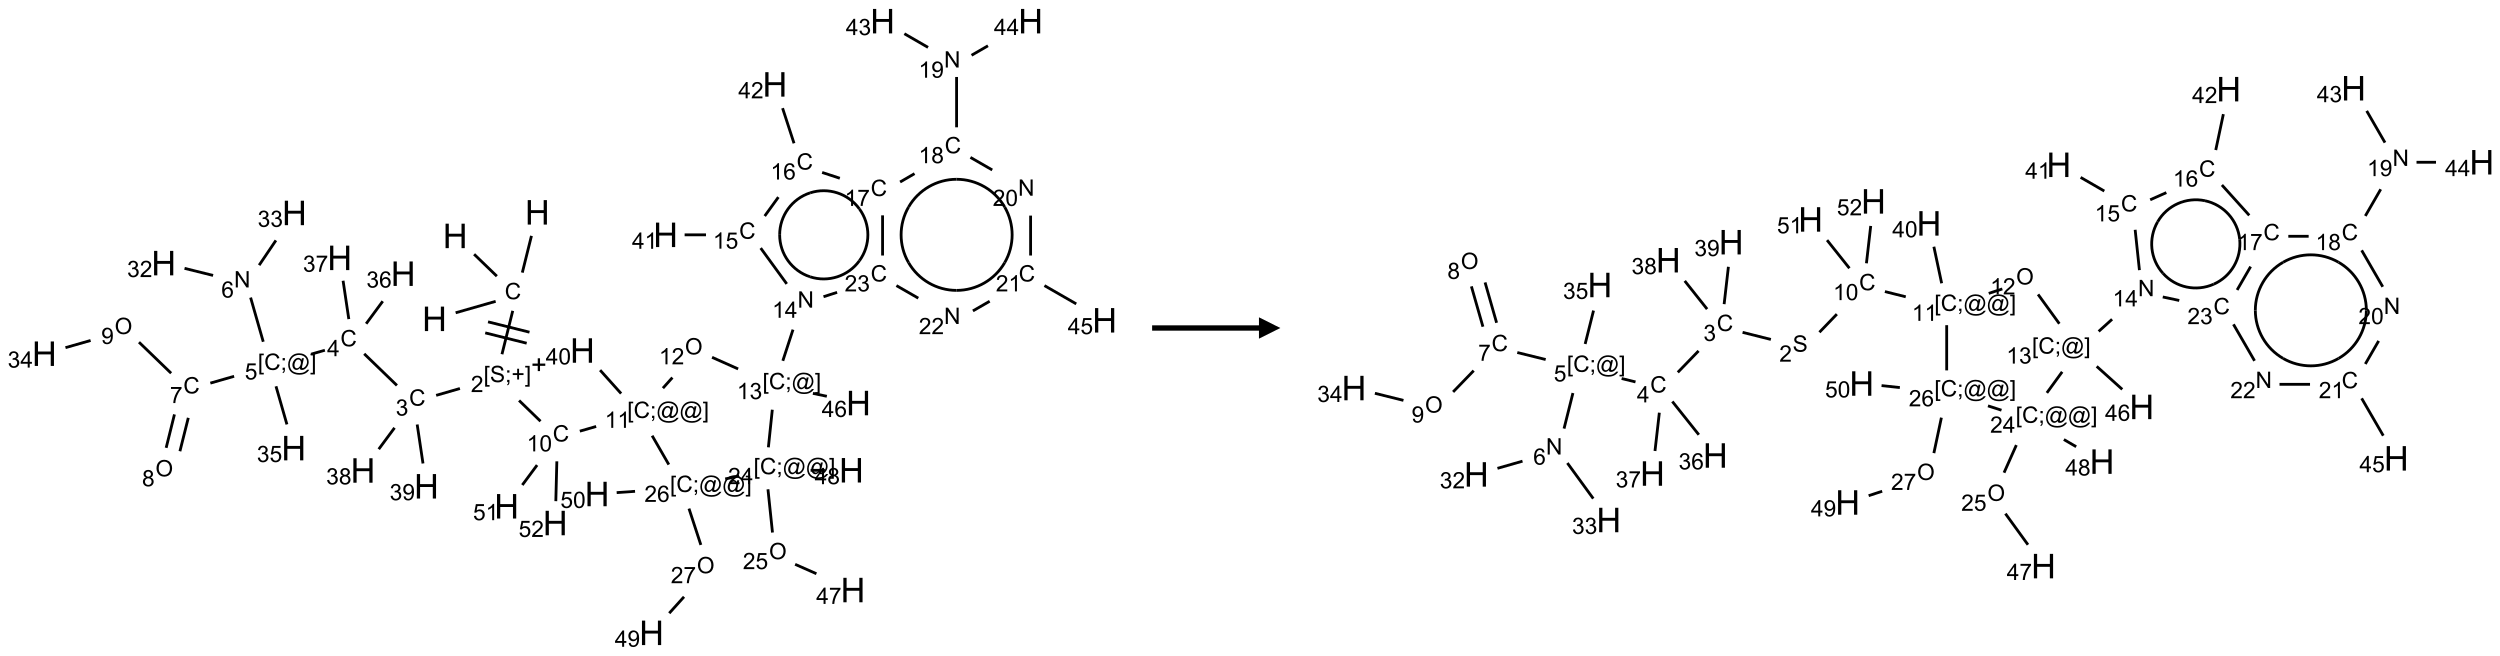 <?xml version="1.0" encoding="UTF-8"?>
<svg xmlns="http://www.w3.org/2000/svg" xmlns:xlink="http://www.w3.org/1999/xlink" width="1170" height="307" viewBox="0 0 1170 307">
<defs>
<g>
<g id="glyph-0-0">
<path d="M 2 0 L 2 -10 L 10 -10 L 10 0 Z M 2.25 -0.25 L 9.75 -0.25 L 9.75 -9.75 L 2.25 -9.75 Z M 2.25 -0.25 "/>
</g>
<g id="glyph-0-1">
<path d="M 1.281 0 L 1.281 -11.453 L 2.797 -11.453 L 2.797 -6.75 L 8.75 -6.75 L 8.75 -11.453 L 10.266 -11.453 L 10.266 0 L 8.75 0 L 8.75 -5.398 L 2.797 -5.398 L 2.797 0 Z M 1.281 0 "/>
</g>
<g id="glyph-1-0">
<path d="M 1.332 0 L 1.332 -6.668 L 6.668 -6.668 L 6.668 0 Z M 1.5 -0.168 L 6.5 -0.168 L 6.5 -6.5 L 1.5 -6.5 Z M 1.5 -0.168 "/>
</g>
<g id="glyph-1-1">
<path d="M 6.27 -2.676 L 7.281 -2.422 C 7.07 -1.594 6.688 -0.961 6.137 -0.523 C 5.586 -0.086 4.914 0.129 4.121 0.129 C 3.297 0.129 2.629 -0.039 2.113 -0.371 C 1.598 -0.707 1.203 -1.191 0.934 -1.828 C 0.664 -2.465 0.531 -3.145 0.531 -3.875 C 0.531 -4.672 0.684 -5.363 0.988 -5.957 C 1.293 -6.547 1.723 -6.996 2.285 -7.305 C 2.844 -7.613 3.461 -7.766 4.137 -7.766 C 4.898 -7.766 5.543 -7.57 6.062 -7.184 C 6.582 -6.793 6.945 -6.246 7.152 -5.543 L 6.156 -5.309 C 5.98 -5.863 5.723 -6.266 5.387 -6.52 C 5.051 -6.773 4.625 -6.902 4.113 -6.902 C 3.527 -6.902 3.039 -6.762 2.645 -6.48 C 2.25 -6.199 1.973 -5.82 1.812 -5.348 C 1.652 -4.871 1.574 -4.383 1.574 -3.879 C 1.574 -3.23 1.668 -2.664 1.855 -2.18 C 2.047 -1.695 2.34 -1.332 2.738 -1.094 C 3.137 -0.855 3.57 -0.734 4.035 -0.734 C 4.602 -0.734 5.082 -0.898 5.473 -1.223 C 5.867 -1.551 6.133 -2.035 6.27 -2.676 Z M 6.27 -2.676 "/>
</g>
<g id="glyph-1-2">
<path d="M 0.723 2.121 L 0.723 -7.637 L 2.793 -7.637 L 2.793 -6.859 L 1.66 -6.859 L 1.66 1.344 L 2.793 1.344 L 2.793 2.121 Z M 0.723 2.121 "/>
</g>
<g id="glyph-1-3">
<path d="M 0.48 -2.453 L 1.434 -2.535 C 1.477 -2.152 1.582 -1.84 1.746 -1.598 C 1.91 -1.352 2.168 -1.152 2.516 -1.004 C 2.863 -0.852 3.254 -0.777 3.688 -0.777 C 4.074 -0.777 4.414 -0.832 4.707 -0.949 C 5.004 -1.062 5.223 -1.219 5.367 -1.418 C 5.512 -1.617 5.582 -1.836 5.582 -2.074 C 5.582 -2.312 5.516 -2.523 5.375 -2.699 C 5.234 -2.879 5.008 -3.031 4.688 -3.152 C 4.484 -3.23 4.031 -3.355 3.328 -3.523 C 2.625 -3.691 2.137 -3.852 1.855 -4 C 1.488 -4.191 1.219 -4.43 1.039 -4.711 C 0.859 -4.992 0.77 -5.312 0.77 -5.66 C 0.77 -6.047 0.879 -6.406 1.098 -6.742 C 1.316 -7.078 1.637 -7.332 2.059 -7.504 C 2.477 -7.68 2.945 -7.766 3.457 -7.766 C 4.023 -7.766 4.523 -7.676 4.957 -7.492 C 5.387 -7.309 5.719 -7.043 5.953 -6.688 C 6.188 -6.332 6.312 -5.934 6.328 -5.484 L 5.359 -5.41 C 5.309 -5.895 5.133 -6.258 4.832 -6.504 C 4.531 -6.75 4.086 -6.875 3.5 -6.875 C 2.891 -6.875 2.445 -6.762 2.164 -6.539 C 1.883 -6.316 1.746 -6.047 1.746 -5.73 C 1.746 -5.457 1.844 -5.23 2.043 -5.051 C 2.238 -4.875 2.742 -4.695 3.566 -4.508 C 4.387 -4.32 4.949 -4.16 5.254 -4.02 C 5.699 -3.816 6.027 -3.555 6.238 -3.242 C 6.449 -2.93 6.559 -2.566 6.559 -2.156 C 6.559 -1.75 6.441 -1.367 6.207 -1.008 C 5.977 -0.648 5.641 -0.367 5.207 -0.168 C 4.77 0.031 4.281 0.129 3.734 0.129 C 3.043 0.129 2.465 0.031 1.996 -0.172 C 1.531 -0.375 1.164 -0.676 0.898 -1.082 C 0.633 -1.484 0.492 -1.941 0.48 -2.453 Z M 0.48 -2.453 "/>
</g>
<g id="glyph-1-4">
<path d="M 0.949 -4.465 L 0.949 -5.531 L 2.016 -5.531 L 2.016 -4.465 Z M 0.949 0 L 0.949 -1.066 L 2.016 -1.066 L 2.016 0 C 2.016 0.391 1.945 0.711 1.809 0.949 C 1.668 1.191 1.449 1.379 1.145 1.512 L 0.887 1.109 C 1.082 1.023 1.23 0.895 1.324 0.727 C 1.418 0.559 1.469 0.316 1.48 0 Z M 0.949 0 "/>
</g>
<g id="glyph-1-5">
<path d="M 2.672 -1.234 L 2.672 -3.328 L 0.594 -3.328 L 0.594 -4.203 L 2.672 -4.203 L 2.672 -6.281 L 3.559 -6.281 L 3.559 -4.203 L 5.637 -4.203 L 5.637 -3.328 L 3.559 -3.328 L 3.559 -1.234 Z M 2.672 -1.234 "/>
</g>
<g id="glyph-1-6">
<path d="M 2.27 2.121 L 0.203 2.121 L 0.203 1.344 L 1.332 1.344 L 1.332 -6.859 L 0.203 -6.859 L 0.203 -7.637 L 2.27 -7.637 Z M 2.27 2.121 "/>
</g>
<g id="glyph-1-7">
<path d="M 5.371 -0.902 L 5.371 0 L 0.324 0 C 0.316 -0.227 0.352 -0.441 0.434 -0.652 C 0.562 -0.996 0.766 -1.332 1.051 -1.668 C 1.332 -2 1.742 -2.387 2.277 -2.824 C 3.105 -3.504 3.668 -4.043 3.957 -4.441 C 4.25 -4.84 4.395 -5.215 4.395 -5.566 C 4.395 -5.938 4.262 -6.254 3.996 -6.508 C 3.73 -6.762 3.387 -6.891 2.957 -6.891 C 2.508 -6.891 2.145 -6.754 1.875 -6.484 C 1.605 -6.215 1.469 -5.84 1.465 -5.359 L 0.5 -5.457 C 0.566 -6.176 0.812 -6.727 1.246 -7.102 C 1.676 -7.477 2.254 -7.668 2.98 -7.668 C 3.711 -7.668 4.293 -7.465 4.719 -7.059 C 5.145 -6.652 5.359 -6.148 5.359 -5.547 C 5.359 -5.242 5.297 -4.941 5.172 -4.645 C 5.047 -4.352 4.84 -4.039 4.551 -3.715 C 4.262 -3.387 3.777 -2.938 3.105 -2.371 C 2.543 -1.898 2.18 -1.578 2.02 -1.41 C 1.859 -1.242 1.73 -1.07 1.625 -0.902 Z M 5.371 -0.902 "/>
</g>
<g id="glyph-1-8">
<path d="M 0.449 -2.016 L 1.387 -2.141 C 1.492 -1.609 1.676 -1.227 1.934 -0.992 C 2.191 -0.758 2.508 -0.641 2.879 -0.641 C 3.32 -0.641 3.695 -0.793 3.996 -1.098 C 4.301 -1.402 4.453 -1.781 4.453 -2.234 C 4.453 -2.664 4.312 -3.02 4.031 -3.301 C 3.75 -3.578 3.391 -3.719 2.957 -3.719 C 2.781 -3.719 2.562 -3.684 2.297 -3.613 L 2.402 -4.438 C 2.465 -4.43 2.516 -4.426 2.551 -4.426 C 2.949 -4.426 3.312 -4.531 3.629 -4.738 C 3.949 -4.949 4.109 -5.27 4.109 -5.703 C 4.109 -6.047 3.992 -6.332 3.762 -6.559 C 3.527 -6.785 3.227 -6.895 2.859 -6.895 C 2.496 -6.895 2.191 -6.781 1.949 -6.551 C 1.707 -6.324 1.547 -5.98 1.48 -5.52 L 0.543 -5.688 C 0.656 -6.316 0.918 -6.805 1.324 -7.148 C 1.73 -7.492 2.234 -7.668 2.84 -7.668 C 3.254 -7.668 3.641 -7.578 3.988 -7.398 C 4.34 -7.219 4.609 -6.977 4.793 -6.668 C 4.98 -6.359 5.074 -6.031 5.074 -5.684 C 5.074 -5.352 4.984 -5.051 4.809 -4.781 C 4.629 -4.512 4.367 -4.297 4.02 -4.137 C 4.473 -4.031 4.824 -3.816 5.074 -3.488 C 5.324 -3.16 5.449 -2.75 5.449 -2.254 C 5.449 -1.59 5.203 -1.023 4.719 -0.559 C 4.234 -0.098 3.617 0.137 2.875 0.137 C 2.203 0.137 1.648 -0.062 1.207 -0.465 C 0.762 -0.863 0.512 -1.379 0.449 -2.016 Z M 0.449 -2.016 "/>
</g>
<g id="glyph-1-9">
<path d="M 3.449 0 L 3.449 -1.828 L 0.137 -1.828 L 0.137 -2.688 L 3.621 -7.637 L 4.387 -7.637 L 4.387 -2.688 L 5.418 -2.688 L 5.418 -1.828 L 4.387 -1.828 L 4.387 0 Z M 3.449 -2.688 L 3.449 -6.129 L 1.059 -2.688 Z M 3.449 -2.688 "/>
</g>
<g id="glyph-1-10">
<path d="M 6.047 -0.848 C 5.82 -0.59 5.57 -0.379 5.289 -0.223 C 5.008 -0.062 4.73 0.016 4.449 0.016 C 4.141 0.016 3.84 -0.074 3.547 -0.254 C 3.254 -0.434 3.02 -0.715 2.836 -1.09 C 2.652 -1.465 2.562 -1.875 2.562 -2.324 C 2.562 -2.875 2.703 -3.43 2.988 -3.98 C 3.27 -4.535 3.621 -4.953 4.043 -5.23 C 4.461 -5.508 4.871 -5.645 5.266 -5.645 C 5.566 -5.645 5.855 -5.566 6.129 -5.41 C 6.402 -5.25 6.641 -5.012 6.84 -4.688 L 7.016 -5.496 L 7.949 -5.496 L 7.199 -2 C 7.094 -1.516 7.043 -1.246 7.043 -1.191 C 7.043 -1.098 7.078 -1.02 7.148 -0.949 C 7.219 -0.883 7.305 -0.848 7.406 -0.848 C 7.59 -0.848 7.832 -0.953 8.129 -1.168 C 8.527 -1.445 8.84 -1.816 9.07 -2.285 C 9.301 -2.75 9.418 -3.234 9.418 -3.73 C 9.418 -4.309 9.27 -4.852 8.973 -5.355 C 8.676 -5.859 8.23 -6.262 7.645 -6.562 C 7.055 -6.863 6.406 -7.016 5.691 -7.016 C 4.879 -7.016 4.137 -6.824 3.465 -6.445 C 2.793 -6.066 2.273 -5.52 1.902 -4.809 C 1.535 -4.098 1.348 -3.34 1.348 -2.527 C 1.348 -1.676 1.535 -0.941 1.902 -0.328 C 2.273 0.285 2.809 0.742 3.508 1.035 C 4.207 1.328 4.984 1.473 5.832 1.473 C 6.742 1.473 7.504 1.32 8.121 1.016 C 8.734 0.711 9.195 0.34 9.5 -0.098 L 10.441 -0.098 C 10.266 0.266 9.961 0.637 9.531 1.016 C 9.102 1.395 8.59 1.695 7.996 1.914 C 7.402 2.133 6.688 2.246 5.848 2.246 C 5.078 2.246 4.367 2.145 3.715 1.949 C 3.066 1.75 2.512 1.453 2.051 1.055 C 1.594 0.656 1.25 0.199 1.016 -0.316 C 0.723 -0.973 0.578 -1.684 0.578 -2.441 C 0.578 -3.289 0.75 -4.098 1.098 -4.863 C 1.523 -5.805 2.125 -6.527 2.902 -7.027 C 3.684 -7.527 4.629 -7.777 5.738 -7.777 C 6.602 -7.777 7.375 -7.602 8.059 -7.246 C 8.746 -6.895 9.285 -6.371 9.684 -5.672 C 10.02 -5.07 10.188 -4.418 10.188 -3.715 C 10.188 -2.707 9.832 -1.812 9.125 -1.031 C 8.492 -0.328 7.801 0.02 7.051 0.02 C 6.812 0.02 6.617 -0.016 6.473 -0.09 C 6.324 -0.16 6.215 -0.266 6.145 -0.402 C 6.102 -0.488 6.066 -0.637 6.047 -0.848 Z M 3.527 -2.262 C 3.527 -1.785 3.641 -1.414 3.863 -1.152 C 4.09 -0.887 4.348 -0.754 4.641 -0.754 C 4.836 -0.754 5.039 -0.812 5.254 -0.93 C 5.469 -1.047 5.676 -1.219 5.871 -1.449 C 6.066 -1.676 6.23 -1.969 6.355 -2.32 C 6.48 -2.672 6.543 -3.027 6.543 -3.379 C 6.543 -3.852 6.426 -4.219 6.191 -4.48 C 5.957 -4.738 5.672 -4.871 5.332 -4.871 C 5.109 -4.871 4.902 -4.812 4.707 -4.699 C 4.512 -4.586 4.32 -4.406 4.137 -4.156 C 3.953 -3.906 3.805 -3.602 3.691 -3.246 C 3.582 -2.887 3.527 -2.559 3.527 -2.262 Z M 3.527 -2.262 "/>
</g>
<g id="glyph-1-11">
<path d="M 0.441 -2 L 1.426 -2.082 C 1.5 -1.605 1.668 -1.242 1.934 -1.004 C 2.199 -0.762 2.52 -0.641 2.895 -0.641 C 3.348 -0.641 3.73 -0.812 4.043 -1.152 C 4.355 -1.492 4.512 -1.941 4.512 -2.504 C 4.512 -3.039 4.359 -3.461 4.059 -3.77 C 3.758 -4.078 3.367 -4.234 2.879 -4.234 C 2.578 -4.234 2.305 -4.164 2.062 -4.027 C 1.82 -3.891 1.629 -3.715 1.488 -3.496 L 0.609 -3.609 L 1.348 -7.531 L 5.145 -7.531 L 5.145 -6.637 L 2.098 -6.637 L 1.688 -4.582 C 2.145 -4.902 2.625 -5.062 3.129 -5.062 C 3.797 -5.062 4.359 -4.832 4.816 -4.371 C 5.277 -3.91 5.504 -3.312 5.504 -2.59 C 5.504 -1.898 5.305 -1.301 4.902 -0.797 C 4.41 -0.18 3.742 0.129 2.895 0.129 C 2.199 0.129 1.633 -0.062 1.195 -0.453 C 0.758 -0.844 0.504 -1.359 0.441 -2 Z M 0.441 -2 "/>
</g>
<g id="glyph-1-12">
<path d="M 0.812 0 L 0.812 -7.637 L 1.848 -7.637 L 5.859 -1.641 L 5.859 -7.637 L 6.828 -7.637 L 6.828 0 L 5.793 0 L 1.781 -6 L 1.781 0 Z M 0.812 0 "/>
</g>
<g id="glyph-1-13">
<path d="M 5.309 -5.766 L 4.375 -5.691 C 4.293 -6.059 4.172 -6.328 4.02 -6.496 C 3.766 -6.762 3.453 -6.895 3.082 -6.895 C 2.785 -6.895 2.523 -6.812 2.297 -6.645 C 2 -6.43 1.77 -6.117 1.598 -5.703 C 1.43 -5.289 1.34 -4.703 1.332 -3.938 C 1.559 -4.281 1.836 -4.535 2.16 -4.703 C 2.488 -4.871 2.828 -4.953 3.188 -4.953 C 3.812 -4.953 4.344 -4.723 4.785 -4.262 C 5.223 -3.801 5.441 -3.207 5.441 -2.48 C 5.441 -2 5.34 -1.555 5.133 -1.145 C 4.926 -0.73 4.641 -0.418 4.281 -0.199 C 3.922 0.02 3.512 0.129 3.051 0.129 C 2.27 0.129 1.633 -0.156 1.141 -0.73 C 0.648 -1.305 0.402 -2.254 0.402 -3.574 C 0.402 -5.051 0.672 -6.121 1.219 -6.793 C 1.695 -7.375 2.336 -7.668 3.141 -7.668 C 3.742 -7.668 4.234 -7.5 4.617 -7.16 C 5 -6.824 5.23 -6.359 5.309 -5.766 Z M 1.48 -2.473 C 1.48 -2.152 1.547 -1.844 1.684 -1.547 C 1.82 -1.25 2.016 -1.027 2.262 -0.871 C 2.508 -0.719 2.766 -0.641 3.035 -0.641 C 3.434 -0.641 3.773 -0.801 4.059 -1.121 C 4.344 -1.441 4.484 -1.875 4.484 -2.422 C 4.484 -2.949 4.344 -3.367 4.062 -3.668 C 3.781 -3.973 3.426 -4.125 3 -4.125 C 2.578 -4.125 2.219 -3.973 1.922 -3.668 C 1.625 -3.363 1.48 -2.969 1.48 -2.473 Z M 1.48 -2.473 "/>
</g>
<g id="glyph-1-14">
<path d="M 0.504 -6.637 L 0.504 -7.535 L 5.449 -7.535 L 5.449 -6.809 C 4.961 -6.289 4.48 -5.602 4.004 -4.746 C 3.527 -3.887 3.156 -3.004 2.895 -2.098 C 2.707 -1.461 2.59 -0.762 2.535 0 L 1.574 0 C 1.582 -0.602 1.703 -1.328 1.926 -2.176 C 2.152 -3.027 2.477 -3.848 2.898 -4.637 C 3.32 -5.426 3.77 -6.094 4.246 -6.637 Z M 0.504 -6.637 "/>
</g>
<g id="glyph-1-15">
<path d="M 0.516 -3.719 C 0.516 -4.984 0.855 -5.977 1.535 -6.695 C 2.215 -7.414 3.094 -7.77 4.172 -7.77 C 4.875 -7.77 5.512 -7.602 6.078 -7.266 C 6.645 -6.93 7.074 -6.461 7.371 -5.855 C 7.668 -5.254 7.816 -4.57 7.816 -3.809 C 7.816 -3.035 7.66 -2.34 7.348 -1.73 C 7.035 -1.117 6.594 -0.656 6.02 -0.34 C 5.449 -0.027 4.828 0.129 4.168 0.129 C 3.449 0.129 2.805 -0.043 2.238 -0.391 C 1.672 -0.738 1.246 -1.211 0.953 -1.812 C 0.66 -2.414 0.516 -3.047 0.516 -3.719 Z M 1.559 -3.703 C 1.559 -2.781 1.805 -2.059 2.301 -1.527 C 2.793 -1 3.414 -0.734 4.16 -0.734 C 4.922 -0.734 5.547 -1 6.039 -1.535 C 6.531 -2.07 6.777 -2.828 6.777 -3.812 C 6.777 -4.434 6.672 -4.977 6.461 -5.441 C 6.25 -5.902 5.945 -6.262 5.539 -6.52 C 5.133 -6.773 4.68 -6.902 4.176 -6.902 C 3.461 -6.902 2.848 -6.656 2.332 -6.164 C 1.816 -5.672 1.559 -4.852 1.559 -3.703 Z M 1.559 -3.703 "/>
</g>
<g id="glyph-1-16">
<path d="M 1.887 -4.141 C 1.496 -4.281 1.207 -4.484 1.02 -4.75 C 0.832 -5.016 0.738 -5.328 0.738 -5.699 C 0.738 -6.254 0.938 -6.719 1.34 -7.098 C 1.738 -7.477 2.27 -7.668 2.934 -7.668 C 3.598 -7.668 4.137 -7.473 4.543 -7.086 C 4.949 -6.699 5.152 -6.227 5.152 -5.672 C 5.152 -5.316 5.059 -5.008 4.871 -4.746 C 4.688 -4.484 4.406 -4.281 4.027 -4.141 C 4.496 -3.988 4.852 -3.742 5.098 -3.402 C 5.34 -3.062 5.465 -2.656 5.465 -2.184 C 5.465 -1.531 5.234 -0.98 4.77 -0.535 C 4.309 -0.09 3.703 0.129 2.949 0.129 C 2.195 0.129 1.586 -0.094 1.125 -0.539 C 0.664 -0.984 0.434 -1.543 0.434 -2.207 C 0.434 -2.703 0.559 -3.121 0.809 -3.457 C 1.062 -3.793 1.422 -4.02 1.887 -4.141 Z M 1.699 -5.73 C 1.699 -5.367 1.812 -5.074 2.047 -4.844 C 2.281 -4.613 2.582 -4.5 2.953 -4.5 C 3.312 -4.5 3.609 -4.613 3.84 -4.84 C 4.07 -5.066 4.188 -5.348 4.188 -5.676 C 4.188 -6.02 4.07 -6.309 3.832 -6.543 C 3.594 -6.777 3.297 -6.895 2.941 -6.895 C 2.586 -6.895 2.289 -6.781 2.051 -6.551 C 1.816 -6.324 1.699 -6.047 1.699 -5.73 Z M 1.395 -2.203 C 1.395 -1.938 1.461 -1.676 1.586 -1.426 C 1.711 -1.176 1.902 -0.984 2.152 -0.848 C 2.402 -0.711 2.672 -0.641 2.957 -0.641 C 3.406 -0.641 3.777 -0.785 4.066 -1.074 C 4.359 -1.363 4.504 -1.727 4.504 -2.172 C 4.504 -2.625 4.355 -2.996 4.055 -3.293 C 3.754 -3.586 3.379 -3.734 2.926 -3.734 C 2.484 -3.734 2.121 -3.59 1.832 -3.297 C 1.543 -3.004 1.395 -2.641 1.395 -2.203 Z M 1.395 -2.203 "/>
</g>
<g id="glyph-1-17">
<path d="M 0.582 -1.766 L 1.484 -1.848 C 1.562 -1.426 1.707 -1.117 1.922 -0.926 C 2.137 -0.734 2.414 -0.641 2.75 -0.641 C 3.039 -0.641 3.289 -0.707 3.508 -0.84 C 3.727 -0.973 3.902 -1.148 4.043 -1.367 C 4.18 -1.586 4.297 -1.887 4.391 -2.262 C 4.484 -2.637 4.531 -3.016 4.531 -3.406 C 4.531 -3.449 4.531 -3.512 4.527 -3.594 C 4.34 -3.297 4.082 -3.055 3.758 -2.867 C 3.434 -2.68 3.082 -2.59 2.703 -2.59 C 2.07 -2.59 1.535 -2.816 1.098 -3.277 C 0.66 -3.734 0.441 -4.34 0.441 -5.09 C 0.441 -5.863 0.672 -6.484 1.129 -6.957 C 1.586 -7.43 2.156 -7.668 2.844 -7.668 C 3.34 -7.668 3.793 -7.531 4.207 -7.266 C 4.617 -7 4.93 -6.617 5.145 -6.121 C 5.355 -5.629 5.465 -4.91 5.465 -3.973 C 5.465 -2.996 5.359 -2.223 5.145 -1.645 C 4.934 -1.066 4.617 -0.625 4.199 -0.324 C 3.781 -0.02 3.293 0.129 2.73 0.129 C 2.133 0.129 1.645 -0.035 1.266 -0.367 C 0.887 -0.699 0.66 -1.164 0.582 -1.766 Z M 4.422 -5.137 C 4.422 -5.676 4.277 -6.102 3.992 -6.418 C 3.707 -6.734 3.359 -6.891 2.957 -6.891 C 2.543 -6.891 2.18 -6.719 1.871 -6.379 C 1.562 -6.039 1.406 -5.598 1.406 -5.059 C 1.406 -4.57 1.555 -4.176 1.848 -3.871 C 2.141 -3.566 2.5 -3.418 2.934 -3.418 C 3.367 -3.418 3.723 -3.57 4.004 -3.871 C 4.281 -4.176 4.422 -4.598 4.422 -5.137 Z M 4.422 -5.137 "/>
</g>
<g id="glyph-1-18">
<path d="M 3.973 0 L 3.035 0 L 3.035 -5.973 C 2.809 -5.758 2.516 -5.543 2.148 -5.328 C 1.781 -5.113 1.453 -4.953 1.16 -4.844 L 1.16 -5.75 C 1.684 -5.996 2.145 -6.297 2.535 -6.645 C 2.93 -6.996 3.207 -7.336 3.371 -7.668 L 3.973 -7.668 Z M 3.973 0 "/>
</g>
<g id="glyph-1-19">
<path d="M 0.441 -3.766 C 0.441 -4.668 0.535 -5.395 0.723 -5.945 C 0.906 -6.496 1.184 -6.922 1.551 -7.219 C 1.918 -7.516 2.375 -7.668 2.934 -7.668 C 3.344 -7.668 3.703 -7.586 4.012 -7.418 C 4.32 -7.254 4.574 -7.016 4.777 -6.707 C 4.977 -6.395 5.137 -6.016 5.25 -5.57 C 5.363 -5.125 5.422 -4.523 5.422 -3.766 C 5.422 -2.871 5.328 -2.148 5.145 -1.598 C 4.961 -1.047 4.688 -0.621 4.32 -0.32 C 3.953 -0.02 3.492 0.129 2.934 0.129 C 2.195 0.129 1.617 -0.133 1.199 -0.66 C 0.695 -1.297 0.441 -2.332 0.441 -3.766 Z M 1.406 -3.766 C 1.406 -2.512 1.555 -1.68 1.848 -1.262 C 2.141 -0.848 2.5 -0.641 2.934 -0.641 C 3.363 -0.641 3.727 -0.848 4.02 -1.266 C 4.312 -1.684 4.457 -2.516 4.457 -3.766 C 4.457 -5.023 4.312 -5.859 4.02 -6.27 C 3.727 -6.684 3.359 -6.891 2.922 -6.891 C 2.492 -6.891 2.148 -6.707 1.891 -6.344 C 1.566 -5.879 1.406 -5.02 1.406 -3.766 Z M 1.406 -3.766 "/>
</g>
</g>
</defs>
<path fill="none" stroke-width="0.033" stroke-linecap="butt" stroke-linejoin="miter" stroke="rgb(0%, 0%, 0%)" stroke-opacity="1" stroke-miterlimit="10" d="M 4.812 3.412 L 5.28 3.278 " transform="matrix(40, 0, 0, 40, 20.762, 9.904)"/>
<path fill="none" stroke-width="0.033" stroke-linecap="butt" stroke-linejoin="miter" stroke="rgb(0%, 0%, 0%)" stroke-opacity="1" stroke-miterlimit="10" d="M 5.592 2.942 L 5.699 2.512 " transform="matrix(40, 0, 0, 40, 20.762, 9.904)"/>
<path fill="none" stroke-width="0.033" stroke-linecap="butt" stroke-linejoin="miter" stroke="rgb(0%, 0%, 0%)" stroke-opacity="1" stroke-miterlimit="10" d="M 5.294 2.984 L 5.028 2.727 " transform="matrix(40, 0, 0, 40, 20.762, 9.904)"/>
<path fill="none" stroke-width="0.033" stroke-linecap="butt" stroke-linejoin="miter" stroke="rgb(0%, 0%, 0%)" stroke-opacity="1" stroke-miterlimit="10" d="M 5.48 3.389 L 5.354 3.897 " transform="matrix(40, 0, 0, 40, 20.762, 9.904)"/>
<path fill="none" stroke-width="0.033" stroke-linecap="butt" stroke-linejoin="miter" stroke="rgb(0%, 0%, 0%)" stroke-opacity="1" stroke-miterlimit="10" d="M 5.158 3.647 L 5.643 3.768 " transform="matrix(40, 0, 0, 40, 20.762, 9.904)"/>
<path fill="none" stroke-width="0.033" stroke-linecap="butt" stroke-linejoin="miter" stroke="rgb(0%, 0%, 0%)" stroke-opacity="1" stroke-miterlimit="10" d="M 5.191 3.518 L 5.676 3.639 " transform="matrix(40, 0, 0, 40, 20.762, 9.904)"/>
<path fill="none" stroke-width="0.033" stroke-linecap="butt" stroke-linejoin="miter" stroke="rgb(0%, 0%, 0%)" stroke-opacity="1" stroke-miterlimit="10" d="M 4.862 4.298 L 4.584 4.378 " transform="matrix(40, 0, 0, 40, 20.762, 9.904)"/>
<path fill="none" stroke-width="0.033" stroke-linecap="butt" stroke-linejoin="miter" stroke="rgb(0%, 0%, 0%)" stroke-opacity="1" stroke-miterlimit="10" d="M 4.125 4.262 L 3.742 3.892 " transform="matrix(40, 0, 0, 40, 20.762, 9.904)"/>
<path fill="none" stroke-width="0.033" stroke-linecap="butt" stroke-linejoin="miter" stroke="rgb(0%, 0%, 0%)" stroke-opacity="1" stroke-miterlimit="10" d="M 3.282 3.85 L 3.122 3.896 " transform="matrix(40, 0, 0, 40, 20.762, 9.904)"/>
<path fill="none" stroke-width="0.033" stroke-linecap="butt" stroke-linejoin="miter" stroke="rgb(0%, 0%, 0%)" stroke-opacity="1" stroke-miterlimit="10" d="M 2.561 3.751 L 2.413 3.234 " transform="matrix(40, 0, 0, 40, 20.762, 9.904)"/>
<path fill="none" stroke-width="0.033" stroke-linecap="butt" stroke-linejoin="miter" stroke="rgb(0%, 0%, 0%)" stroke-opacity="1" stroke-miterlimit="10" d="M 1.974 2.975 L 1.64 2.892 " transform="matrix(40, 0, 0, 40, 20.762, 9.904)"/>
<path fill="none" stroke-width="0.033" stroke-linecap="butt" stroke-linejoin="miter" stroke="rgb(0%, 0%, 0%)" stroke-opacity="1" stroke-miterlimit="10" d="M 2.513 2.855 L 2.709 2.565 " transform="matrix(40, 0, 0, 40, 20.762, 9.904)"/>
<path fill="none" stroke-width="0.033" stroke-linecap="butt" stroke-linejoin="miter" stroke="rgb(0%, 0%, 0%)" stroke-opacity="1" stroke-miterlimit="10" d="M 2.22 4.155 L 1.942 4.235 " transform="matrix(40, 0, 0, 40, 20.762, 9.904)"/>
<path fill="none" stroke-width="0.033" stroke-linecap="butt" stroke-linejoin="miter" stroke="rgb(0%, 0%, 0%)" stroke-opacity="1" stroke-miterlimit="10" d="M 1.522 4.601 L 1.425 4.992 " transform="matrix(40, 0, 0, 40, 20.762, 9.904)"/>
<path fill="none" stroke-width="0.033" stroke-linecap="butt" stroke-linejoin="miter" stroke="rgb(0%, 0%, 0%)" stroke-opacity="1" stroke-miterlimit="10" d="M 1.684 4.641 L 1.586 5.032 " transform="matrix(40, 0, 0, 40, 20.762, 9.904)"/>
<path fill="none" stroke-width="0.033" stroke-linecap="butt" stroke-linejoin="miter" stroke="rgb(0%, 0%, 0%)" stroke-opacity="1" stroke-miterlimit="10" d="M 1.483 4.119 L 1.107 3.756 " transform="matrix(40, 0, 0, 40, 20.762, 9.904)"/>
<path fill="none" stroke-width="0.033" stroke-linecap="butt" stroke-linejoin="miter" stroke="rgb(0%, 0%, 0%)" stroke-opacity="1" stroke-miterlimit="10" d="M 0.541 3.736 L 0.247 3.82 " transform="matrix(40, 0, 0, 40, 20.762, 9.904)"/>
<path fill="none" stroke-width="0.033" stroke-linecap="butt" stroke-linejoin="miter" stroke="rgb(0%, 0%, 0%)" stroke-opacity="1" stroke-miterlimit="10" d="M 2.71 4.272 L 2.838 4.718 " transform="matrix(40, 0, 0, 40, 20.762, 9.904)"/>
<path fill="none" stroke-width="0.033" stroke-linecap="butt" stroke-linejoin="miter" stroke="rgb(0%, 0%, 0%)" stroke-opacity="1" stroke-miterlimit="10" d="M 3.765 3.54 L 3.959 3.277 " transform="matrix(40, 0, 0, 40, 20.762, 9.904)"/>
<path fill="none" stroke-width="0.033" stroke-linecap="butt" stroke-linejoin="miter" stroke="rgb(0%, 0%, 0%)" stroke-opacity="1" stroke-miterlimit="10" d="M 3.562 3.486 L 3.495 3.037 " transform="matrix(40, 0, 0, 40, 20.762, 9.904)"/>
<path fill="none" stroke-width="0.033" stroke-linecap="butt" stroke-linejoin="miter" stroke="rgb(0%, 0%, 0%)" stroke-opacity="1" stroke-miterlimit="10" d="M 4.097 4.758 L 3.912 5.008 " transform="matrix(40, 0, 0, 40, 20.762, 9.904)"/>
<path fill="none" stroke-width="0.033" stroke-linecap="butt" stroke-linejoin="miter" stroke="rgb(0%, 0%, 0%)" stroke-opacity="1" stroke-miterlimit="10" d="M 4.362 4.719 L 4.43 5.175 " transform="matrix(40, 0, 0, 40, 20.762, 9.904)"/>
<path fill="none" stroke-width="0.033" stroke-linecap="butt" stroke-linejoin="miter" stroke="rgb(0%, 0%, 0%)" stroke-opacity="1" stroke-miterlimit="10" d="M 5.554 4.438 L 5.805 4.681 " transform="matrix(40, 0, 0, 40, 20.762, 9.904)"/>
<path fill="none" stroke-width="0.033" stroke-linecap="butt" stroke-linejoin="miter" stroke="rgb(0%, 0%, 0%)" stroke-opacity="1" stroke-miterlimit="10" d="M 6.265 4.797 L 6.456 4.742 " transform="matrix(40, 0, 0, 40, 20.762, 9.904)"/>
<path fill="none" stroke-width="0.033" stroke-linecap="butt" stroke-linejoin="miter" stroke="rgb(0%, 0%, 0%)" stroke-opacity="1" stroke-miterlimit="10" d="M 6.748 4.357 L 6.502 4.083 " transform="matrix(40, 0, 0, 40, 20.762, 9.904)"/>
<path fill="none" stroke-width="0.033" stroke-linecap="butt" stroke-linejoin="miter" stroke="rgb(0%, 0%, 0%)" stroke-opacity="1" stroke-miterlimit="10" d="M 7.237 4.294 L 7.348 4.17 " transform="matrix(40, 0, 0, 40, 20.762, 9.904)"/>
<path fill="none" stroke-width="0.033" stroke-linecap="butt" stroke-linejoin="miter" stroke="rgb(0%, 0%, 0%)" stroke-opacity="1" stroke-miterlimit="10" d="M 7.812 3.933 L 8.117 4.069 " transform="matrix(40, 0, 0, 40, 20.762, 9.904)"/>
<path fill="none" stroke-width="0.033" stroke-linecap="butt" stroke-linejoin="miter" stroke="rgb(0%, 0%, 0%)" stroke-opacity="1" stroke-miterlimit="10" d="M 8.64 3.974 L 8.759 3.609 " transform="matrix(40, 0, 0, 40, 20.762, 9.904)"/>
<path fill="none" stroke-width="0.033" stroke-linecap="butt" stroke-linejoin="miter" stroke="rgb(0%, 0%, 0%)" stroke-opacity="1" stroke-miterlimit="10" d="M 8.686 3.074 L 8.381 2.655 " transform="matrix(40, 0, 0, 40, 20.762, 9.904)"/>
<path fill="none" stroke-width="0.033" stroke-linecap="butt" stroke-linejoin="miter" stroke="rgb(0%, 0%, 0%)" stroke-opacity="1" stroke-miterlimit="10" d="M 7.741 2.5 L 7.491 2.5 " transform="matrix(40, 0, 0, 40, 20.762, 9.904)"/>
<path fill="none" stroke-width="0.033" stroke-linecap="butt" stroke-linejoin="miter" stroke="rgb(0%, 0%, 0%)" stroke-opacity="1" stroke-miterlimit="10" d="M 8.428 2.28 L 8.588 2.059 " transform="matrix(40, 0, 0, 40, 20.762, 9.904)"/>
<path fill="none" stroke-width="0.033" stroke-linecap="butt" stroke-linejoin="miter" stroke="rgb(0%, 0%, 0%)" stroke-opacity="1" stroke-miterlimit="10" d="M 8.771 1.429 L 8.637 1.018 " transform="matrix(40, 0, 0, 40, 20.762, 9.904)"/>
<path fill="none" stroke-width="0.033" stroke-linecap="butt" stroke-linejoin="miter" stroke="rgb(0%, 0%, 0%)" stroke-opacity="1" stroke-miterlimit="10" d="M 9.1 1.77 L 9.307 1.838 " transform="matrix(40, 0, 0, 40, 20.762, 9.904)"/>
<path fill="none" stroke-width="0.033" stroke-linecap="butt" stroke-linejoin="miter" stroke="rgb(0%, 0%, 0%)" stroke-opacity="1" stroke-miterlimit="10" d="M 10.012 1.882 L 10.181 1.784 " transform="matrix(40, 0, 0, 40, 20.762, 9.904)"/>
<path fill="none" stroke-width="0.033" stroke-linecap="butt" stroke-linejoin="miter" stroke="rgb(0%, 0%, 0%)" stroke-opacity="1" stroke-miterlimit="10" d="M 10.673 1.242 L 10.673 0.653 " transform="matrix(40, 0, 0, 40, 20.762, 9.904)"/>
<path fill="none" stroke-width="0.033" stroke-linecap="butt" stroke-linejoin="miter" stroke="rgb(0%, 0%, 0%)" stroke-opacity="1" stroke-miterlimit="10" d="M 10.339 0.307 L 10.062 0.147 " transform="matrix(40, 0, 0, 40, 20.762, 9.904)"/>
<path fill="none" stroke-width="0.033" stroke-linecap="butt" stroke-linejoin="miter" stroke="rgb(0%, 0%, 0%)" stroke-opacity="1" stroke-miterlimit="10" d="M 10.848 0.399 L 11.04 0.288 " transform="matrix(40, 0, 0, 40, 20.762, 9.904)"/>
<path fill="none" stroke-width="0.033" stroke-linecap="butt" stroke-linejoin="miter" stroke="rgb(0%, 0%, 0%)" stroke-opacity="1" stroke-miterlimit="10" d="M 10.835 1.594 L 11.09 1.741 " transform="matrix(40, 0, 0, 40, 20.762, 9.904)"/>
<path fill="none" stroke-width="0.033" stroke-linecap="butt" stroke-linejoin="miter" stroke="rgb(0%, 0%, 0%)" stroke-opacity="1" stroke-miterlimit="10" d="M 11.539 2.275 L 11.539 2.742 " transform="matrix(40, 0, 0, 40, 20.762, 9.904)"/>
<path fill="none" stroke-width="0.033" stroke-linecap="butt" stroke-linejoin="miter" stroke="rgb(0%, 0%, 0%)" stroke-opacity="1" stroke-miterlimit="10" d="M 11.701 3.094 L 12.073 3.308 " transform="matrix(40, 0, 0, 40, 20.762, 9.904)"/>
<path fill="none" stroke-width="0.033" stroke-linecap="butt" stroke-linejoin="miter" stroke="rgb(0%, 0%, 0%)" stroke-opacity="1" stroke-miterlimit="10" d="M 11.06 3.277 L 10.864 3.39 " transform="matrix(40, 0, 0, 40, 20.762, 9.904)"/>
<path fill="none" stroke-width="0.033" stroke-linecap="butt" stroke-linejoin="miter" stroke="rgb(0%, 0%, 0%)" stroke-opacity="1" stroke-miterlimit="10" d="M 10.225 3.241 L 9.969 3.094 " transform="matrix(40, 0, 0, 40, 20.762, 9.904)"/>
<path fill="none" stroke-width="0.033" stroke-linecap="butt" stroke-linejoin="miter" stroke="rgb(0%, 0%, 0%)" stroke-opacity="1" stroke-miterlimit="10" d="M 9.275 3.173 L 9.116 3.224 " transform="matrix(40, 0, 0, 40, 20.762, 9.904)"/>
<path fill="none" stroke-width="0.033" stroke-linecap="butt" stroke-linejoin="miter" stroke="rgb(0%, 0%, 0%)" stroke-opacity="1" stroke-miterlimit="10" d="M 9.807 2.742 L 9.807 2.272 " transform="matrix(40, 0, 0, 40, 20.762, 9.904)"/>
<path fill="none" stroke-width="0.033" stroke-linecap="butt" stroke-linejoin="miter" stroke="rgb(0%, 0%, 0%)" stroke-opacity="1" stroke-miterlimit="10" d="M 8.992 4.355 L 9.155 4.389 " transform="matrix(40, 0, 0, 40, 20.762, 9.904)"/>
<path fill="none" stroke-width="0.033" stroke-linecap="butt" stroke-linejoin="miter" stroke="rgb(0%, 0%, 0%)" stroke-opacity="1" stroke-miterlimit="10" d="M 8.517 4.546 L 8.471 4.986 " transform="matrix(40, 0, 0, 40, 20.762, 9.904)"/>
<path fill="none" stroke-width="0.033" stroke-linecap="butt" stroke-linejoin="miter" stroke="rgb(0%, 0%, 0%)" stroke-opacity="1" stroke-miterlimit="10" d="M 8.466 5.477 L 8.519 5.983 " transform="matrix(40, 0, 0, 40, 20.762, 9.904)"/>
<path fill="none" stroke-width="0.033" stroke-linecap="butt" stroke-linejoin="miter" stroke="rgb(0%, 0%, 0%)" stroke-opacity="1" stroke-miterlimit="10" d="M 8.784 6.355 L 9.033 6.465 " transform="matrix(40, 0, 0, 40, 20.762, 9.904)"/>
<path fill="none" stroke-width="0.033" stroke-linecap="butt" stroke-linejoin="miter" stroke="rgb(0%, 0%, 0%)" stroke-opacity="1" stroke-miterlimit="10" d="M 8.965 5.255 L 9.132 5.255 " transform="matrix(40, 0, 0, 40, 20.762, 9.904)"/>
<path fill="none" stroke-width="0.033" stroke-linecap="butt" stroke-linejoin="miter" stroke="rgb(0%, 0%, 0%)" stroke-opacity="1" stroke-miterlimit="10" d="M 8.129 5.321 L 7.966 5.356 " transform="matrix(40, 0, 0, 40, 20.762, 9.904)"/>
<path fill="none" stroke-width="0.033" stroke-linecap="butt" stroke-linejoin="miter" stroke="rgb(0%, 0%, 0%)" stroke-opacity="1" stroke-miterlimit="10" d="M 7.306 5.188 L 7.111 4.85 " transform="matrix(40, 0, 0, 40, 20.762, 9.904)"/>
<path fill="none" stroke-width="0.033" stroke-linecap="butt" stroke-linejoin="miter" stroke="rgb(0%, 0%, 0%)" stroke-opacity="1" stroke-miterlimit="10" d="M 7.542 5.703 L 7.681 6.128 " transform="matrix(40, 0, 0, 40, 20.762, 9.904)"/>
<path fill="none" stroke-width="0.033" stroke-linecap="butt" stroke-linejoin="miter" stroke="rgb(0%, 0%, 0%)" stroke-opacity="1" stroke-miterlimit="10" d="M 7.484 6.735 L 7.311 6.927 " transform="matrix(40, 0, 0, 40, 20.762, 9.904)"/>
<path fill="none" stroke-width="0.033" stroke-linecap="butt" stroke-linejoin="miter" stroke="rgb(0%, 0%, 0%)" stroke-opacity="1" stroke-miterlimit="10" d="M 6.911 5.501 L 6.696 5.516 " transform="matrix(40, 0, 0, 40, 20.762, 9.904)"/>
<path fill="none" stroke-width="0.033" stroke-linecap="butt" stroke-linejoin="miter" stroke="rgb(0%, 0%, 0%)" stroke-opacity="1" stroke-miterlimit="10" d="M 5.765 5.194 L 5.592 5.427 " transform="matrix(40, 0, 0, 40, 20.762, 9.904)"/>
<path fill="none" stroke-width="0.033" stroke-linecap="butt" stroke-linejoin="miter" stroke="rgb(0%, 0%, 0%)" stroke-opacity="1" stroke-miterlimit="10" d="M 5.996 5.15 L 5.984 5.616 " transform="matrix(40, 0, 0, 40, 20.762, 9.904)"/>
<path fill="none" stroke-width="0.033" stroke-linecap="butt" stroke-linejoin="miter" stroke="rgb(0%, 0%, 0%)" stroke-opacity="1" stroke-miterlimit="10" d="M 8.959 2.991 C 8.747 2.922 8.603 2.724 8.603 2.5 " transform="matrix(40, 0, 0, 40, 20.762, 9.904)"/>
<path fill="none" stroke-width="0.033" stroke-linecap="butt" stroke-linejoin="miter" stroke="rgb(0%, 0%, 0%)" stroke-opacity="1" stroke-miterlimit="10" d="M 9.536 2.803 C 9.405 2.984 9.172 3.06 8.959 2.991 " transform="matrix(40, 0, 0, 40, 20.762, 9.904)"/>
<path fill="none" stroke-width="0.033" stroke-linecap="butt" stroke-linejoin="miter" stroke="rgb(0%, 0%, 0%)" stroke-opacity="1" stroke-miterlimit="10" d="M 9.536 2.197 C 9.668 2.377 9.668 2.623 9.536 2.803 " transform="matrix(40, 0, 0, 40, 20.762, 9.904)"/>
<path fill="none" stroke-width="0.033" stroke-linecap="butt" stroke-linejoin="miter" stroke="rgb(0%, 0%, 0%)" stroke-opacity="1" stroke-miterlimit="10" d="M 8.959 2.009 C 9.172 1.94 9.405 2.016 9.536 2.197 " transform="matrix(40, 0, 0, 40, 20.762, 9.904)"/>
<path fill="none" stroke-width="0.033" stroke-linecap="butt" stroke-linejoin="miter" stroke="rgb(0%, 0%, 0%)" stroke-opacity="1" stroke-miterlimit="10" d="M 8.603 2.5 C 8.603 2.276 8.747 2.078 8.959 2.009 " transform="matrix(40, 0, 0, 40, 20.762, 9.904)"/>
<path fill="none" stroke-width="0.033" stroke-linecap="butt" stroke-linejoin="miter" stroke="rgb(0%, 0%, 0%)" stroke-opacity="1" stroke-miterlimit="10" d="M 10.111 2.175 C 10.227 1.974 10.441 1.85 10.673 1.85 " transform="matrix(40, 0, 0, 40, 20.762, 9.904)"/>
<path fill="none" stroke-width="0.033" stroke-linecap="butt" stroke-linejoin="miter" stroke="rgb(0%, 0%, 0%)" stroke-opacity="1" stroke-miterlimit="10" d="M 10.111 2.825 C 9.995 2.624 9.995 2.376 10.111 2.175 " transform="matrix(40, 0, 0, 40, 20.762, 9.904)"/>
<path fill="none" stroke-width="0.033" stroke-linecap="butt" stroke-linejoin="miter" stroke="rgb(0%, 0%, 0%)" stroke-opacity="1" stroke-miterlimit="10" d="M 10.673 3.15 C 10.441 3.15 10.227 3.026 10.111 2.825 " transform="matrix(40, 0, 0, 40, 20.762, 9.904)"/>
<path fill="none" stroke-width="0.033" stroke-linecap="butt" stroke-linejoin="miter" stroke="rgb(0%, 0%, 0%)" stroke-opacity="1" stroke-miterlimit="10" d="M 11.236 2.825 C 11.12 3.026 10.905 3.15 10.673 3.15 " transform="matrix(40, 0, 0, 40, 20.762, 9.904)"/>
<path fill="none" stroke-width="0.033" stroke-linecap="butt" stroke-linejoin="miter" stroke="rgb(0%, 0%, 0%)" stroke-opacity="1" stroke-miterlimit="10" d="M 11.236 2.175 C 11.352 2.376 11.352 2.624 11.236 2.825 " transform="matrix(40, 0, 0, 40, 20.762, 9.904)"/>
<path fill="none" stroke-width="0.033" stroke-linecap="butt" stroke-linejoin="miter" stroke="rgb(0%, 0%, 0%)" stroke-opacity="1" stroke-miterlimit="10" d="M 10.673 1.85 C 10.905 1.85 11.12 1.974 11.236 2.175 " transform="matrix(40, 0, 0, 40, 20.762, 9.904)"/>
<g fill="rgb(0%, 0%, 0%)" fill-opacity="1">
<use xlink:href="#glyph-0-1" x="197.566" y="154.945"/>
</g>
<g fill="rgb(0%, 0%, 0%)" fill-opacity="1">
<use xlink:href="#glyph-1-1" x="236.195" y="140.035"/>
</g>
<g fill="rgb(0%, 0%, 0%)" fill-opacity="1">
<use xlink:href="#glyph-0-1" x="245.691" y="105.105"/>
</g>
<g fill="rgb(0%, 0%, 0%)" fill-opacity="1">
<use xlink:href="#glyph-0-1" x="207.242" y="116.133"/>
</g>
<g fill="rgb(0%, 0%, 0%)" fill-opacity="1">
<use xlink:href="#glyph-1-2" x="226.324" y="178.848"/>
<use xlink:href="#glyph-1-3" x="229.288" y="178.848"/>
<use xlink:href="#glyph-1-4" x="236.402" y="178.848"/>
<use xlink:href="#glyph-1-5" x="239.366" y="178.848"/>
<use xlink:href="#glyph-1-6" x="245.595" y="178.848"/>
</g>
<g fill="rgb(0%, 0%, 0%)" fill-opacity="1">
<use xlink:href="#glyph-1-7" x="220.348" y="183.484"/>
</g>
<path fill-rule="nonzero" fill="rgb(0%, 0%, 0%)" fill-opacity="1" d="M 249.199 170.145 L 251.664 170.145 L 251.664 167.68 L 252.73 167.68 L 252.73 170.145 L 255.195 170.145 L 255.195 171.211 L 252.73 171.211 L 252.73 173.676 L 251.664 173.676 L 251.664 171.211 L 249.199 171.211 "/>
<g fill="rgb(0%, 0%, 0%)" fill-opacity="1">
<use xlink:href="#glyph-1-1" x="191.441" y="189.871"/>
</g>
<g fill="rgb(0%, 0%, 0%)" fill-opacity="1">
<use xlink:href="#glyph-1-8" x="185.191" y="194.508"/>
</g>
<g fill="rgb(0%, 0%, 0%)" fill-opacity="1">
<use xlink:href="#glyph-1-1" x="159.293" y="162.086"/>
</g>
<g fill="rgb(0%, 0%, 0%)" fill-opacity="1">
<use xlink:href="#glyph-1-9" x="153.074" y="166.691"/>
</g>
<g fill="rgb(0%, 0%, 0%)" fill-opacity="1">
<use xlink:href="#glyph-1-2" x="120.648" y="173.121"/>
<use xlink:href="#glyph-1-1" x="123.612" y="173.121"/>
<use xlink:href="#glyph-1-4" x="131.315" y="173.121"/>
<use xlink:href="#glyph-1-10" x="134.279" y="173.121"/>
<use xlink:href="#glyph-1-6" x="145.107" y="173.121"/>
</g>
<g fill="rgb(0%, 0%, 0%)" fill-opacity="1">
<use xlink:href="#glyph-1-11" x="114.535" y="177.613"/>
</g>
<g fill="rgb(0%, 0%, 0%)" fill-opacity="1">
<use xlink:href="#glyph-1-12" x="109.535" y="134.527"/>
</g>
<g fill="rgb(0%, 0%, 0%)" fill-opacity="1">
<use xlink:href="#glyph-1-13" x="103.57" y="139.297"/>
</g>
<g fill="rgb(0%, 0%, 0%)" fill-opacity="1">
<use xlink:href="#glyph-0-1" x="70.828" y="128.867"/>
</g>
<g fill="rgb(0%, 0%, 0%)" fill-opacity="1">
<use xlink:href="#glyph-1-8" x="59.473" y="129.66"/>
<use xlink:href="#glyph-1-7" x="65.405" y="129.66"/>
</g>
<g fill="rgb(0%, 0%, 0%)" fill-opacity="1">
<use xlink:href="#glyph-0-1" x="132.008" y="105.383"/>
</g>
<g fill="rgb(0%, 0%, 0%)" fill-opacity="1">
<use xlink:href="#glyph-1-8" x="120.574" y="106.176"/>
<use xlink:href="#glyph-1-8" x="126.507" y="106.176"/>
</g>
<g fill="rgb(0%, 0%, 0%)" fill-opacity="1">
<use xlink:href="#glyph-1-1" x="85.77" y="184.137"/>
</g>
<g fill="rgb(0%, 0%, 0%)" fill-opacity="1">
<use xlink:href="#glyph-1-14" x="79.516" y="188.645"/>
</g>
<g fill="rgb(0%, 0%, 0%)" fill-opacity="1">
<use xlink:href="#glyph-1-15" x="72.73" y="222.953"/>
</g>
<g fill="rgb(0%, 0%, 0%)" fill-opacity="1">
<use xlink:href="#glyph-1-16" x="66.449" y="227.586"/>
</g>
<g fill="rgb(0%, 0%, 0%)" fill-opacity="1">
<use xlink:href="#glyph-1-15" x="53.637" y="156.355"/>
</g>
<g fill="rgb(0%, 0%, 0%)" fill-opacity="1">
<use xlink:href="#glyph-1-17" x="47.352" y="160.988"/>
</g>
<g fill="rgb(0%, 0%, 0%)" fill-opacity="1">
<use xlink:href="#glyph-0-1" x="14.988" y="171.258"/>
</g>
<g fill="rgb(0%, 0%, 0%)" fill-opacity="1">
<use xlink:href="#glyph-1-8" x="3.586" y="172.051"/>
<use xlink:href="#glyph-1-9" x="9.518" y="172.051"/>
</g>
<g fill="rgb(0%, 0%, 0%)" fill-opacity="1">
<use xlink:href="#glyph-0-1" x="131.688" y="215.445"/>
</g>
<g fill="rgb(0%, 0%, 0%)" fill-opacity="1">
<use xlink:href="#glyph-1-8" x="120.199" y="216.238"/>
<use xlink:href="#glyph-1-11" x="126.132" y="216.238"/>
</g>
<g fill="rgb(0%, 0%, 0%)" fill-opacity="1">
<use xlink:href="#glyph-0-1" x="182.906" y="133.816"/>
</g>
<g fill="rgb(0%, 0%, 0%)" fill-opacity="1">
<use xlink:href="#glyph-1-8" x="171.48" y="134.605"/>
<use xlink:href="#glyph-1-13" x="177.413" y="134.605"/>
</g>
<g fill="rgb(0%, 0%, 0%)" fill-opacity="1">
<use xlink:href="#glyph-0-1" x="153.203" y="126.41"/>
</g>
<g fill="rgb(0%, 0%, 0%)" fill-opacity="1">
<use xlink:href="#glyph-1-8" x="141.77" y="127.199"/>
<use xlink:href="#glyph-1-14" x="147.702" y="127.199"/>
</g>
<g fill="rgb(0%, 0%, 0%)" fill-opacity="1">
<use xlink:href="#glyph-0-1" x="164.094" y="225.91"/>
</g>
<g fill="rgb(0%, 0%, 0%)" fill-opacity="1">
<use xlink:href="#glyph-1-8" x="152.645" y="226.703"/>
<use xlink:href="#glyph-1-16" x="158.577" y="226.703"/>
</g>
<g fill="rgb(0%, 0%, 0%)" fill-opacity="1">
<use xlink:href="#glyph-0-1" x="193.801" y="233.316"/>
</g>
<g fill="rgb(0%, 0%, 0%)" fill-opacity="1">
<use xlink:href="#glyph-1-8" x="182.352" y="234.109"/>
<use xlink:href="#glyph-1-17" x="188.284" y="234.109"/>
</g>
<g fill="rgb(0%, 0%, 0%)" fill-opacity="1">
<use xlink:href="#glyph-1-1" x="258.668" y="206.633"/>
</g>
<g fill="rgb(0%, 0%, 0%)" fill-opacity="1">
<use xlink:href="#glyph-1-18" x="246.508" y="211.27"/>
<use xlink:href="#glyph-1-19" x="252.44" y="211.27"/>
</g>
<g fill="rgb(0%, 0%, 0%)" fill-opacity="1">
<use xlink:href="#glyph-1-2" x="293.547" y="195.617"/>
<use xlink:href="#glyph-1-1" x="296.51" y="195.617"/>
<use xlink:href="#glyph-1-4" x="304.214" y="195.617"/>
<use xlink:href="#glyph-1-10" x="307.177" y="195.617"/>
<use xlink:href="#glyph-1-10" x="318.005" y="195.617"/>
<use xlink:href="#glyph-1-6" x="328.833" y="195.617"/>
</g>
<g fill="rgb(0%, 0%, 0%)" fill-opacity="1">
<use xlink:href="#glyph-1-18" x="283.031" y="200.246"/>
<use xlink:href="#glyph-1-18" x="288.964" y="200.246"/>
</g>
<g fill="rgb(0%, 0%, 0%)" fill-opacity="1">
<use xlink:href="#glyph-0-1" x="266.797" y="169.766"/>
</g>
<g fill="rgb(0%, 0%, 0%)" fill-opacity="1">
<use xlink:href="#glyph-1-9" x="255.391" y="170.559"/>
<use xlink:href="#glyph-1-19" x="261.323" y="170.559"/>
</g>
<g fill="rgb(0%, 0%, 0%)" fill-opacity="1">
<use xlink:href="#glyph-1-15" x="320.523" y="165.887"/>
</g>
<g fill="rgb(0%, 0%, 0%)" fill-opacity="1">
<use xlink:href="#glyph-1-18" x="308.402" y="170.52"/>
<use xlink:href="#glyph-1-7" x="314.335" y="170.52"/>
</g>
<g fill="rgb(0%, 0%, 0%)" fill-opacity="1">
<use xlink:href="#glyph-1-2" x="356.855" y="182.16"/>
<use xlink:href="#glyph-1-1" x="359.819" y="182.16"/>
<use xlink:href="#glyph-1-4" x="367.522" y="182.16"/>
<use xlink:href="#glyph-1-10" x="370.486" y="182.16"/>
<use xlink:href="#glyph-1-6" x="381.314" y="182.16"/>
</g>
<g fill="rgb(0%, 0%, 0%)" fill-opacity="1">
<use xlink:href="#glyph-1-18" x="344.863" y="186.789"/>
<use xlink:href="#glyph-1-8" x="350.796" y="186.789"/>
</g>
<g fill="rgb(0%, 0%, 0%)" fill-opacity="1">
<use xlink:href="#glyph-1-12" x="373.238" y="143.977"/>
</g>
<g fill="rgb(0%, 0%, 0%)" fill-opacity="1">
<use xlink:href="#glyph-1-18" x="361.367" y="148.746"/>
<use xlink:href="#glyph-1-9" x="367.299" y="148.746"/>
</g>
<g fill="rgb(0%, 0%, 0%)" fill-opacity="1">
<use xlink:href="#glyph-1-1" x="345.898" y="111.75"/>
</g>
<g fill="rgb(0%, 0%, 0%)" fill-opacity="1">
<use xlink:href="#glyph-1-18" x="333.656" y="116.387"/>
<use xlink:href="#glyph-1-11" x="339.589" y="116.387"/>
</g>
<g fill="rgb(0%, 0%, 0%)" fill-opacity="1">
<use xlink:href="#glyph-0-1" x="305.719" y="115.633"/>
</g>
<g fill="rgb(0%, 0%, 0%)" fill-opacity="1">
<use xlink:href="#glyph-1-9" x="295.758" y="116.426"/>
<use xlink:href="#glyph-1-18" x="301.69" y="116.426"/>
</g>
<g fill="rgb(0%, 0%, 0%)" fill-opacity="1">
<use xlink:href="#glyph-1-1" x="372.785" y="79.387"/>
</g>
<g fill="rgb(0%, 0%, 0%)" fill-opacity="1">
<use xlink:href="#glyph-1-18" x="360.605" y="84.023"/>
<use xlink:href="#glyph-1-13" x="366.538" y="84.023"/>
</g>
<g fill="rgb(0%, 0%, 0%)" fill-opacity="1">
<use xlink:href="#glyph-0-1" x="356.871" y="45.23"/>
</g>
<g fill="rgb(0%, 0%, 0%)" fill-opacity="1">
<use xlink:href="#glyph-1-9" x="345.516" y="46.02"/>
<use xlink:href="#glyph-1-7" x="351.448" y="46.02"/>
</g>
<g fill="rgb(0%, 0%, 0%)" fill-opacity="1">
<use xlink:href="#glyph-1-1" x="407.453" y="91.75"/>
</g>
<g fill="rgb(0%, 0%, 0%)" fill-opacity="1">
<use xlink:href="#glyph-1-18" x="395.266" y="96.387"/>
<use xlink:href="#glyph-1-14" x="401.198" y="96.387"/>
</g>
<g fill="rgb(0%, 0%, 0%)" fill-opacity="1">
<use xlink:href="#glyph-1-1" x="442.094" y="71.75"/>
</g>
<g fill="rgb(0%, 0%, 0%)" fill-opacity="1">
<use xlink:href="#glyph-1-18" x="429.895" y="76.387"/>
<use xlink:href="#glyph-1-16" x="435.827" y="76.387"/>
</g>
<g fill="rgb(0%, 0%, 0%)" fill-opacity="1">
<use xlink:href="#glyph-1-12" x="441.812" y="31.617"/>
</g>
<g fill="rgb(0%, 0%, 0%)" fill-opacity="1">
<use xlink:href="#glyph-1-18" x="429.895" y="36.387"/>
<use xlink:href="#glyph-1-17" x="435.827" y="36.387"/>
</g>
<g fill="rgb(0%, 0%, 0%)" fill-opacity="1">
<use xlink:href="#glyph-0-1" x="407.273" y="15.633"/>
</g>
<g fill="rgb(0%, 0%, 0%)" fill-opacity="1">
<use xlink:href="#glyph-1-9" x="395.84" y="16.426"/>
<use xlink:href="#glyph-1-8" x="401.772" y="16.426"/>
</g>
<g fill="rgb(0%, 0%, 0%)" fill-opacity="1">
<use xlink:href="#glyph-0-1" x="476.555" y="15.633"/>
</g>
<g fill="rgb(0%, 0%, 0%)" fill-opacity="1">
<use xlink:href="#glyph-1-9" x="465.152" y="16.395"/>
<use xlink:href="#glyph-1-9" x="471.085" y="16.395"/>
</g>
<g fill="rgb(0%, 0%, 0%)" fill-opacity="1">
<use xlink:href="#glyph-1-12" x="476.453" y="91.617"/>
</g>
<g fill="rgb(0%, 0%, 0%)" fill-opacity="1">
<use xlink:href="#glyph-1-7" x="464.578" y="96.387"/>
<use xlink:href="#glyph-1-19" x="470.51" y="96.387"/>
</g>
<g fill="rgb(0%, 0%, 0%)" fill-opacity="1">
<use xlink:href="#glyph-1-1" x="476.734" y="131.75"/>
</g>
<g fill="rgb(0%, 0%, 0%)" fill-opacity="1">
<use xlink:href="#glyph-1-7" x="466.027" y="136.387"/>
<use xlink:href="#glyph-1-18" x="471.96" y="136.387"/>
</g>
<g fill="rgb(0%, 0%, 0%)" fill-opacity="1">
<use xlink:href="#glyph-0-1" x="511.195" y="155.633"/>
</g>
<g fill="rgb(0%, 0%, 0%)" fill-opacity="1">
<use xlink:href="#glyph-1-9" x="499.703" y="156.395"/>
<use xlink:href="#glyph-1-11" x="505.635" y="156.395"/>
</g>
<g fill="rgb(0%, 0%, 0%)" fill-opacity="1">
<use xlink:href="#glyph-1-12" x="441.812" y="151.617"/>
</g>
<g fill="rgb(0%, 0%, 0%)" fill-opacity="1">
<use xlink:href="#glyph-1-7" x="429.988" y="156.387"/>
<use xlink:href="#glyph-1-7" x="435.921" y="156.387"/>
</g>
<g fill="rgb(0%, 0%, 0%)" fill-opacity="1">
<use xlink:href="#glyph-1-1" x="407.453" y="131.75"/>
</g>
<g fill="rgb(0%, 0%, 0%)" fill-opacity="1">
<use xlink:href="#glyph-1-7" x="395.27" y="136.387"/>
<use xlink:href="#glyph-1-8" x="401.202" y="136.387"/>
</g>
<g fill="rgb(0%, 0%, 0%)" fill-opacity="1">
<use xlink:href="#glyph-0-1" x="395.996" y="194.352"/>
</g>
<g fill="rgb(0%, 0%, 0%)" fill-opacity="1">
<use xlink:href="#glyph-1-9" x="384.566" y="195.145"/>
<use xlink:href="#glyph-1-13" x="390.499" y="195.145"/>
</g>
<g fill="rgb(0%, 0%, 0%)" fill-opacity="1">
<use xlink:href="#glyph-1-2" x="352.672" y="221.941"/>
<use xlink:href="#glyph-1-1" x="355.635" y="221.941"/>
<use xlink:href="#glyph-1-4" x="363.339" y="221.941"/>
<use xlink:href="#glyph-1-10" x="366.302" y="221.941"/>
<use xlink:href="#glyph-1-10" x="377.13" y="221.941"/>
<use xlink:href="#glyph-1-6" x="387.958" y="221.941"/>
</g>
<g fill="rgb(0%, 0%, 0%)" fill-opacity="1">
<use xlink:href="#glyph-1-7" x="340.719" y="226.57"/>
<use xlink:href="#glyph-1-9" x="346.651" y="226.57"/>
</g>
<g fill="rgb(0%, 0%, 0%)" fill-opacity="1">
<use xlink:href="#glyph-1-15" x="359.887" y="261.719"/>
</g>
<g fill="rgb(0%, 0%, 0%)" fill-opacity="1">
<use xlink:href="#glyph-1-7" x="347.633" y="266.352"/>
<use xlink:href="#glyph-1-11" x="353.565" y="266.352"/>
</g>
<g fill="rgb(0%, 0%, 0%)" fill-opacity="1">
<use xlink:href="#glyph-0-1" x="393.41" y="281.867"/>
</g>
<g fill="rgb(0%, 0%, 0%)" fill-opacity="1">
<use xlink:href="#glyph-1-9" x="381.977" y="282.629"/>
<use xlink:href="#glyph-1-14" x="387.909" y="282.629"/>
</g>
<g fill="rgb(0%, 0%, 0%)" fill-opacity="1">
<use xlink:href="#glyph-0-1" x="392.688" y="225.816"/>
</g>
<g fill="rgb(0%, 0%, 0%)" fill-opacity="1">
<use xlink:href="#glyph-1-9" x="381.238" y="226.609"/>
<use xlink:href="#glyph-1-16" x="387.171" y="226.609"/>
</g>
<g fill="rgb(0%, 0%, 0%)" fill-opacity="1">
<use xlink:href="#glyph-1-2" x="313.547" y="230.258"/>
<use xlink:href="#glyph-1-1" x="316.51" y="230.258"/>
<use xlink:href="#glyph-1-4" x="324.214" y="230.258"/>
<use xlink:href="#glyph-1-10" x="327.177" y="230.258"/>
<use xlink:href="#glyph-1-10" x="338.005" y="230.258"/>
<use xlink:href="#glyph-1-6" x="348.833" y="230.258"/>
</g>
<g fill="rgb(0%, 0%, 0%)" fill-opacity="1">
<use xlink:href="#glyph-1-7" x="301.566" y="234.887"/>
<use xlink:href="#glyph-1-13" x="307.499" y="234.887"/>
</g>
<g fill="rgb(0%, 0%, 0%)" fill-opacity="1">
<use xlink:href="#glyph-1-15" x="326.117" y="268.297"/>
</g>
<g fill="rgb(0%, 0%, 0%)" fill-opacity="1">
<use xlink:href="#glyph-1-7" x="313.922" y="272.926"/>
<use xlink:href="#glyph-1-14" x="319.854" y="272.926"/>
</g>
<g fill="rgb(0%, 0%, 0%)" fill-opacity="1">
<use xlink:href="#glyph-0-1" x="299.156" y="301.898"/>
</g>
<g fill="rgb(0%, 0%, 0%)" fill-opacity="1">
<use xlink:href="#glyph-1-9" x="287.707" y="302.691"/>
<use xlink:href="#glyph-1-17" x="293.639" y="302.691"/>
</g>
<g fill="rgb(0%, 0%, 0%)" fill-opacity="1">
<use xlink:href="#glyph-0-1" x="273.66" y="236.922"/>
</g>
<g fill="rgb(0%, 0%, 0%)" fill-opacity="1">
<use xlink:href="#glyph-1-11" x="262.25" y="237.715"/>
<use xlink:href="#glyph-1-19" x="268.182" y="237.715"/>
</g>
<g fill="rgb(0%, 0%, 0%)" fill-opacity="1">
<use xlink:href="#glyph-0-1" x="231.32" y="242.672"/>
</g>
<g fill="rgb(0%, 0%, 0%)" fill-opacity="1">
<use xlink:href="#glyph-1-11" x="221.359" y="243.465"/>
<use xlink:href="#glyph-1-18" x="227.292" y="243.465"/>
</g>
<g fill="rgb(0%, 0%, 0%)" fill-opacity="1">
<use xlink:href="#glyph-0-1" x="254.066" y="250.504"/>
</g>
<g fill="rgb(0%, 0%, 0%)" fill-opacity="1">
<use xlink:href="#glyph-1-11" x="242.707" y="251.297"/>
<use xlink:href="#glyph-1-7" x="248.639" y="251.297"/>
</g>
<path fill-rule="nonzero" fill="rgb(0%, 0%, 0%)" fill-opacity="1" d="M 539.191 154.75 L 589.191 154.75 L 589.191 158.5 L 599.191 153.5 L 589.191 148.5 L 589.191 152.25 L 539.191 152.25 "/>
<path fill="none" stroke-width="0.033" stroke-linecap="butt" stroke-linejoin="miter" stroke="rgb(0%, 0%, 0%)" stroke-opacity="1" stroke-miterlimit="10" d="M 4.878 2.939 L 4.547 2.856 " transform="matrix(40, 0, 0, 40, 633.652, 41.301)"/>
<path fill="none" stroke-width="0.033" stroke-linecap="butt" stroke-linejoin="miter" stroke="rgb(0%, 0%, 0%)" stroke-opacity="1" stroke-miterlimit="10" d="M 4.032 3.073 L 3.789 3.324 " transform="matrix(40, 0, 0, 40, 633.652, 41.301)"/>
<path fill="none" stroke-width="0.033" stroke-linecap="butt" stroke-linejoin="miter" stroke="rgb(0%, 0%, 0%)" stroke-opacity="1" stroke-miterlimit="10" d="M 3.294 3.436 L 3.132 3.396 " transform="matrix(40, 0, 0, 40, 633.652, 41.301)"/>
<path fill="none" stroke-width="0.033" stroke-linecap="butt" stroke-linejoin="miter" stroke="rgb(0%, 0%, 0%)" stroke-opacity="1" stroke-miterlimit="10" d="M 2.562 3.566 L 2.458 3.982 " transform="matrix(40, 0, 0, 40, 633.652, 41.301)"/>
<path fill="none" stroke-width="0.033" stroke-linecap="butt" stroke-linejoin="miter" stroke="rgb(0%, 0%, 0%)" stroke-opacity="1" stroke-miterlimit="10" d="M 1.972 4.363 L 1.679 4.447 " transform="matrix(40, 0, 0, 40, 633.652, 41.301)"/>
<path fill="none" stroke-width="0.033" stroke-linecap="butt" stroke-linejoin="miter" stroke="rgb(0%, 0%, 0%)" stroke-opacity="1" stroke-miterlimit="10" d="M 2.497 4.385 L 2.8 4.801 " transform="matrix(40, 0, 0, 40, 633.652, 41.301)"/>
<path fill="none" stroke-width="0.033" stroke-linecap="butt" stroke-linejoin="miter" stroke="rgb(0%, 0%, 0%)" stroke-opacity="1" stroke-miterlimit="10" d="M 2.243 3.174 L 1.911 3.092 " transform="matrix(40, 0, 0, 40, 633.652, 41.301)"/>
<path fill="none" stroke-width="0.033" stroke-linecap="butt" stroke-linejoin="miter" stroke="rgb(0%, 0%, 0%)" stroke-opacity="1" stroke-miterlimit="10" d="M 1.669 2.744 L 1.534 2.272 " transform="matrix(40, 0, 0, 40, 633.652, 41.301)"/>
<path fill="none" stroke-width="0.033" stroke-linecap="butt" stroke-linejoin="miter" stroke="rgb(0%, 0%, 0%)" stroke-opacity="1" stroke-miterlimit="10" d="M 1.509 2.79 L 1.374 2.318 " transform="matrix(40, 0, 0, 40, 633.652, 41.301)"/>
<path fill="none" stroke-width="0.033" stroke-linecap="butt" stroke-linejoin="miter" stroke="rgb(0%, 0%, 0%)" stroke-opacity="1" stroke-miterlimit="10" d="M 1.401 3.304 L 1.16 3.553 " transform="matrix(40, 0, 0, 40, 633.652, 41.301)"/>
<path fill="none" stroke-width="0.033" stroke-linecap="butt" stroke-linejoin="miter" stroke="rgb(0%, 0%, 0%)" stroke-opacity="1" stroke-miterlimit="10" d="M 0.579 3.652 L 0.245 3.569 " transform="matrix(40, 0, 0, 40, 633.652, 41.301)"/>
<path fill="none" stroke-width="0.033" stroke-linecap="butt" stroke-linejoin="miter" stroke="rgb(0%, 0%, 0%)" stroke-opacity="1" stroke-miterlimit="10" d="M 2.705 2.992 L 2.803 2.601 " transform="matrix(40, 0, 0, 40, 633.652, 41.301)"/>
<path fill="none" stroke-width="0.033" stroke-linecap="butt" stroke-linejoin="miter" stroke="rgb(0%, 0%, 0%)" stroke-opacity="1" stroke-miterlimit="10" d="M 3.725 3.665 L 4.035 4.054 " transform="matrix(40, 0, 0, 40, 633.652, 41.301)"/>
<path fill="none" stroke-width="0.033" stroke-linecap="butt" stroke-linejoin="miter" stroke="rgb(0%, 0%, 0%)" stroke-opacity="1" stroke-miterlimit="10" d="M 3.573 3.796 L 3.522 4.244 " transform="matrix(40, 0, 0, 40, 633.652, 41.301)"/>
<path fill="none" stroke-width="0.033" stroke-linecap="butt" stroke-linejoin="miter" stroke="rgb(0%, 0%, 0%)" stroke-opacity="1" stroke-miterlimit="10" d="M 4.132 2.584 L 3.87 2.254 " transform="matrix(40, 0, 0, 40, 633.652, 41.301)"/>
<path fill="none" stroke-width="0.033" stroke-linecap="butt" stroke-linejoin="miter" stroke="rgb(0%, 0%, 0%)" stroke-opacity="1" stroke-miterlimit="10" d="M 4.331 2.526 L 4.381 2.089 " transform="matrix(40, 0, 0, 40, 633.652, 41.301)"/>
<path fill="none" stroke-width="0.033" stroke-linecap="butt" stroke-linejoin="miter" stroke="rgb(0%, 0%, 0%)" stroke-opacity="1" stroke-miterlimit="10" d="M 5.446 2.855 L 5.65 2.643 " transform="matrix(40, 0, 0, 40, 633.652, 41.301)"/>
<path fill="none" stroke-width="0.033" stroke-linecap="butt" stroke-linejoin="miter" stroke="rgb(0%, 0%, 0%)" stroke-opacity="1" stroke-miterlimit="10" d="M 6.212 2.379 L 6.456 2.44 " transform="matrix(40, 0, 0, 40, 633.652, 41.301)"/>
<path fill="none" stroke-width="0.033" stroke-linecap="butt" stroke-linejoin="miter" stroke="rgb(0%, 0%, 0%)" stroke-opacity="1" stroke-miterlimit="10" d="M 6.876 2.282 L 6.785 1.854 " transform="matrix(40, 0, 0, 40, 633.652, 41.301)"/>
<path fill="none" stroke-width="0.033" stroke-linecap="butt" stroke-linejoin="miter" stroke="rgb(0%, 0%, 0%)" stroke-opacity="1" stroke-miterlimit="10" d="M 7.427 2.4 L 7.586 2.348 " transform="matrix(40, 0, 0, 40, 633.652, 41.301)"/>
<path fill="none" stroke-width="0.033" stroke-linecap="butt" stroke-linejoin="miter" stroke="rgb(0%, 0%, 0%)" stroke-opacity="1" stroke-miterlimit="10" d="M 8.004 2.412 L 8.253 2.755 " transform="matrix(40, 0, 0, 40, 633.652, 41.301)"/>
<path fill="none" stroke-width="0.033" stroke-linecap="butt" stroke-linejoin="miter" stroke="rgb(0%, 0%, 0%)" stroke-opacity="1" stroke-miterlimit="10" d="M 8.713 2.845 L 8.87 2.703 " transform="matrix(40, 0, 0, 40, 633.652, 41.301)"/>
<path fill="none" stroke-width="0.033" stroke-linecap="butt" stroke-linejoin="miter" stroke="rgb(0%, 0%, 0%)" stroke-opacity="1" stroke-miterlimit="10" d="M 9.19 2.128 L 9.14 1.656 " transform="matrix(40, 0, 0, 40, 633.652, 41.301)"/>
<path fill="none" stroke-width="0.033" stroke-linecap="butt" stroke-linejoin="miter" stroke="rgb(0%, 0%, 0%)" stroke-opacity="1" stroke-miterlimit="10" d="M 8.779 1.203 L 8.502 1.043 " transform="matrix(40, 0, 0, 40, 633.652, 41.301)"/>
<path fill="none" stroke-width="0.033" stroke-linecap="butt" stroke-linejoin="miter" stroke="rgb(0%, 0%, 0%)" stroke-opacity="1" stroke-miterlimit="10" d="M 9.316 1.305 L 9.505 1.221 " transform="matrix(40, 0, 0, 40, 633.652, 41.301)"/>
<path fill="none" stroke-width="0.033" stroke-linecap="butt" stroke-linejoin="miter" stroke="rgb(0%, 0%, 0%)" stroke-opacity="1" stroke-miterlimit="10" d="M 10.083 0.723 L 10.172 0.303 " transform="matrix(40, 0, 0, 40, 633.652, 41.301)"/>
<path fill="none" stroke-width="0.033" stroke-linecap="butt" stroke-linejoin="miter" stroke="rgb(0%, 0%, 0%)" stroke-opacity="1" stroke-miterlimit="10" d="M 10.155 1.132 L 10.475 1.487 " transform="matrix(40, 0, 0, 40, 633.652, 41.301)"/>
<path fill="none" stroke-width="0.033" stroke-linecap="butt" stroke-linejoin="miter" stroke="rgb(0%, 0%, 0%)" stroke-opacity="1" stroke-miterlimit="10" d="M 10.932 1.732 L 11.17 1.732 " transform="matrix(40, 0, 0, 40, 633.652, 41.301)"/>
<path fill="none" stroke-width="0.033" stroke-linecap="butt" stroke-linejoin="miter" stroke="rgb(0%, 0%, 0%)" stroke-opacity="1" stroke-miterlimit="10" d="M 11.833 1.494 L 12.013 1.182 " transform="matrix(40, 0, 0, 40, 633.652, 41.301)"/>
<path fill="none" stroke-width="0.033" stroke-linecap="butt" stroke-linejoin="miter" stroke="rgb(0%, 0%, 0%)" stroke-opacity="1" stroke-miterlimit="10" d="M 12.063 0.636 L 11.849 0.265 " transform="matrix(40, 0, 0, 40, 633.652, 41.301)"/>
<path fill="none" stroke-width="0.033" stroke-linecap="butt" stroke-linejoin="miter" stroke="rgb(0%, 0%, 0%)" stroke-opacity="1" stroke-miterlimit="10" d="M 12.432 0.866 L 12.66 0.866 " transform="matrix(40, 0, 0, 40, 633.652, 41.301)"/>
<path fill="none" stroke-width="0.033" stroke-linecap="butt" stroke-linejoin="miter" stroke="rgb(0%, 0%, 0%)" stroke-opacity="1" stroke-miterlimit="10" d="M 11.79 1.896 L 12.037 2.323 " transform="matrix(40, 0, 0, 40, 633.652, 41.301)"/>
<path fill="none" stroke-width="0.033" stroke-linecap="butt" stroke-linejoin="miter" stroke="rgb(0%, 0%, 0%)" stroke-opacity="1" stroke-miterlimit="10" d="M 11.989 2.956 L 11.833 3.226 " transform="matrix(40, 0, 0, 40, 633.652, 41.301)"/>
<path fill="none" stroke-width="0.033" stroke-linecap="butt" stroke-linejoin="miter" stroke="rgb(0%, 0%, 0%)" stroke-opacity="1" stroke-miterlimit="10" d="M 11.79 3.628 L 12.043 4.065 " transform="matrix(40, 0, 0, 40, 633.652, 41.301)"/>
<path fill="none" stroke-width="0.033" stroke-linecap="butt" stroke-linejoin="miter" stroke="rgb(0%, 0%, 0%)" stroke-opacity="1" stroke-miterlimit="10" d="M 11.186 3.464 L 10.829 3.464 " transform="matrix(40, 0, 0, 40, 633.652, 41.301)"/>
<path fill="none" stroke-width="0.033" stroke-linecap="butt" stroke-linejoin="miter" stroke="rgb(0%, 0%, 0%)" stroke-opacity="1" stroke-miterlimit="10" d="M 10.537 3.189 L 10.29 2.762 " transform="matrix(40, 0, 0, 40, 633.652, 41.301)"/>
<path fill="none" stroke-width="0.033" stroke-linecap="butt" stroke-linejoin="miter" stroke="rgb(0%, 0%, 0%)" stroke-opacity="1" stroke-miterlimit="10" d="M 9.656 2.483 L 9.463 2.442 " transform="matrix(40, 0, 0, 40, 633.652, 41.301)"/>
<path fill="none" stroke-width="0.033" stroke-linecap="butt" stroke-linejoin="miter" stroke="rgb(0%, 0%, 0%)" stroke-opacity="1" stroke-miterlimit="10" d="M 10.333 2.36 L 10.491 2.087 " transform="matrix(40, 0, 0, 40, 633.652, 41.301)"/>
<path fill="none" stroke-width="0.033" stroke-linecap="butt" stroke-linejoin="miter" stroke="rgb(0%, 0%, 0%)" stroke-opacity="1" stroke-miterlimit="10" d="M 8.69 3.254 L 8.989 3.523 " transform="matrix(40, 0, 0, 40, 633.652, 41.301)"/>
<path fill="none" stroke-width="0.033" stroke-linecap="butt" stroke-linejoin="miter" stroke="rgb(0%, 0%, 0%)" stroke-opacity="1" stroke-miterlimit="10" d="M 8.286 3.318 L 8.107 3.564 " transform="matrix(40, 0, 0, 40, 633.652, 41.301)"/>
<path fill="none" stroke-width="0.033" stroke-linecap="butt" stroke-linejoin="miter" stroke="rgb(0%, 0%, 0%)" stroke-opacity="1" stroke-miterlimit="10" d="M 7.75 4.175 L 7.606 4.498 " transform="matrix(40, 0, 0, 40, 633.652, 41.301)"/>
<path fill="none" stroke-width="0.033" stroke-linecap="butt" stroke-linejoin="miter" stroke="rgb(0%, 0%, 0%)" stroke-opacity="1" stroke-miterlimit="10" d="M 7.622 4.977 L 7.886 5.341 " transform="matrix(40, 0, 0, 40, 633.652, 41.301)"/>
<path fill="none" stroke-width="0.033" stroke-linecap="butt" stroke-linejoin="miter" stroke="rgb(0%, 0%, 0%)" stroke-opacity="1" stroke-miterlimit="10" d="M 8.306 4.11 L 8.45 4.194 " transform="matrix(40, 0, 0, 40, 633.652, 41.301)"/>
<path fill="none" stroke-width="0.033" stroke-linecap="butt" stroke-linejoin="miter" stroke="rgb(0%, 0%, 0%)" stroke-opacity="1" stroke-miterlimit="10" d="M 7.576 3.767 L 7.418 3.716 " transform="matrix(40, 0, 0, 40, 633.652, 41.301)"/>
<path fill="none" stroke-width="0.033" stroke-linecap="butt" stroke-linejoin="miter" stroke="rgb(0%, 0%, 0%)" stroke-opacity="1" stroke-miterlimit="10" d="M 6.935 3.301 L 6.935 2.772 " transform="matrix(40, 0, 0, 40, 633.652, 41.301)"/>
<path fill="none" stroke-width="0.033" stroke-linecap="butt" stroke-linejoin="miter" stroke="rgb(0%, 0%, 0%)" stroke-opacity="1" stroke-miterlimit="10" d="M 6.873 3.854 L 6.785 4.269 " transform="matrix(40, 0, 0, 40, 633.652, 41.301)"/>
<path fill="none" stroke-width="0.033" stroke-linecap="butt" stroke-linejoin="miter" stroke="rgb(0%, 0%, 0%)" stroke-opacity="1" stroke-miterlimit="10" d="M 6.18 4.715 L 6.022 4.767 " transform="matrix(40, 0, 0, 40, 633.652, 41.301)"/>
<path fill="none" stroke-width="0.033" stroke-linecap="butt" stroke-linejoin="miter" stroke="rgb(0%, 0%, 0%)" stroke-opacity="1" stroke-miterlimit="10" d="M 6.387 3.502 L 6.173 3.479 " transform="matrix(40, 0, 0, 40, 633.652, 41.301)"/>
<path fill="none" stroke-width="0.033" stroke-linecap="butt" stroke-linejoin="miter" stroke="rgb(0%, 0%, 0%)" stroke-opacity="1" stroke-miterlimit="10" d="M 5.797 2.106 L 5.535 1.777 " transform="matrix(40, 0, 0, 40, 633.652, 41.301)"/>
<path fill="none" stroke-width="0.033" stroke-linecap="butt" stroke-linejoin="miter" stroke="rgb(0%, 0%, 0%)" stroke-opacity="1" stroke-miterlimit="10" d="M 5.996 2.048 L 6.046 1.611 " transform="matrix(40, 0, 0, 40, 633.652, 41.301)"/>
<path fill="none" stroke-width="0.033" stroke-linecap="butt" stroke-linejoin="miter" stroke="rgb(0%, 0%, 0%)" stroke-opacity="1" stroke-miterlimit="10" d="M 9.466 2.166 C 9.316 2 9.291 1.757 9.403 1.563 " transform="matrix(40, 0, 0, 40, 633.652, 41.301)"/>
<path fill="none" stroke-width="0.033" stroke-linecap="butt" stroke-linejoin="miter" stroke="rgb(0%, 0%, 0%)" stroke-opacity="1" stroke-miterlimit="10" d="M 10.06 2.292 C 9.855 2.383 9.616 2.333 9.466 2.166 " transform="matrix(40, 0, 0, 40, 633.652, 41.301)"/>
<path fill="none" stroke-width="0.033" stroke-linecap="butt" stroke-linejoin="miter" stroke="rgb(0%, 0%, 0%)" stroke-opacity="1" stroke-miterlimit="10" d="M 10.363 1.767 C 10.386 1.989 10.264 2.202 10.06 2.292 " transform="matrix(40, 0, 0, 40, 633.652, 41.301)"/>
<path fill="none" stroke-width="0.033" stroke-linecap="butt" stroke-linejoin="miter" stroke="rgb(0%, 0%, 0%)" stroke-opacity="1" stroke-miterlimit="10" d="M 9.957 1.316 C 10.176 1.363 10.34 1.545 10.363 1.767 " transform="matrix(40, 0, 0, 40, 633.652, 41.301)"/>
<path fill="none" stroke-width="0.033" stroke-linecap="butt" stroke-linejoin="miter" stroke="rgb(0%, 0%, 0%)" stroke-opacity="1" stroke-miterlimit="10" d="M 9.403 1.563 C 9.514 1.369 9.738 1.27 9.957 1.316 " transform="matrix(40, 0, 0, 40, 633.652, 41.301)"/>
<path fill="none" stroke-width="0.033" stroke-linecap="butt" stroke-linejoin="miter" stroke="rgb(0%, 0%, 0%)" stroke-opacity="1" stroke-miterlimit="10" d="M 10.871 2.036 C 11.072 1.92 11.319 1.92 11.52 2.036 " transform="matrix(40, 0, 0, 40, 633.652, 41.301)"/>
<path fill="none" stroke-width="0.033" stroke-linecap="butt" stroke-linejoin="miter" stroke="rgb(0%, 0%, 0%)" stroke-opacity="1" stroke-miterlimit="10" d="M 10.546 2.598 C 10.546 2.366 10.67 2.152 10.871 2.036 " transform="matrix(40, 0, 0, 40, 633.652, 41.301)"/>
<path fill="none" stroke-width="0.033" stroke-linecap="butt" stroke-linejoin="miter" stroke="rgb(0%, 0%, 0%)" stroke-opacity="1" stroke-miterlimit="10" d="M 10.871 3.161 C 10.67 3.045 10.546 2.83 10.546 2.598 " transform="matrix(40, 0, 0, 40, 633.652, 41.301)"/>
<path fill="none" stroke-width="0.033" stroke-linecap="butt" stroke-linejoin="miter" stroke="rgb(0%, 0%, 0%)" stroke-opacity="1" stroke-miterlimit="10" d="M 11.52 3.161 C 11.319 3.277 11.072 3.277 10.871 3.161 " transform="matrix(40, 0, 0, 40, 633.652, 41.301)"/>
<path fill="none" stroke-width="0.033" stroke-linecap="butt" stroke-linejoin="miter" stroke="rgb(0%, 0%, 0%)" stroke-opacity="1" stroke-miterlimit="10" d="M 11.845 2.598 C 11.845 2.83 11.721 3.045 11.52 3.161 " transform="matrix(40, 0, 0, 40, 633.652, 41.301)"/>
<path fill="none" stroke-width="0.033" stroke-linecap="butt" stroke-linejoin="miter" stroke="rgb(0%, 0%, 0%)" stroke-opacity="1" stroke-miterlimit="10" d="M 11.52 2.036 C 11.721 2.152 11.845 2.366 11.845 2.598 " transform="matrix(40, 0, 0, 40, 633.652, 41.301)"/>
<g fill="rgb(0%, 0%, 0%)" fill-opacity="1">
<use xlink:href="#glyph-1-3" x="838.93" y="164.613"/>
</g>
<g fill="rgb(0%, 0%, 0%)" fill-opacity="1">
<use xlink:href="#glyph-1-7" x="832.707" y="169.25"/>
</g>
<g fill="rgb(0%, 0%, 0%)" fill-opacity="1">
<use xlink:href="#glyph-1-1" x="803.441" y="154.938"/>
</g>
<g fill="rgb(0%, 0%, 0%)" fill-opacity="1">
<use xlink:href="#glyph-1-8" x="797.191" y="159.574"/>
</g>
<g fill="rgb(0%, 0%, 0%)" fill-opacity="1">
<use xlink:href="#glyph-1-1" x="772.281" y="183.711"/>
</g>
<g fill="rgb(0%, 0%, 0%)" fill-opacity="1">
<use xlink:href="#glyph-1-9" x="766.062" y="188.316"/>
</g>
<g fill="rgb(0%, 0%, 0%)" fill-opacity="1">
<use xlink:href="#glyph-1-2" x="733.273" y="174.043"/>
<use xlink:href="#glyph-1-1" x="736.237" y="174.043"/>
<use xlink:href="#glyph-1-4" x="743.94" y="174.043"/>
<use xlink:href="#glyph-1-10" x="746.904" y="174.043"/>
<use xlink:href="#glyph-1-6" x="757.732" y="174.043"/>
</g>
<g fill="rgb(0%, 0%, 0%)" fill-opacity="1">
<use xlink:href="#glyph-1-11" x="727.16" y="178.539"/>
</g>
<g fill="rgb(0%, 0%, 0%)" fill-opacity="1">
<use xlink:href="#glyph-1-12" x="723.512" y="212.715"/>
</g>
<g fill="rgb(0%, 0%, 0%)" fill-opacity="1">
<use xlink:href="#glyph-1-13" x="717.547" y="217.48"/>
</g>
<g fill="rgb(0%, 0%, 0%)" fill-opacity="1">
<use xlink:href="#glyph-0-1" x="685.164" y="227.754"/>
</g>
<g fill="rgb(0%, 0%, 0%)" fill-opacity="1">
<use xlink:href="#glyph-1-8" x="673.809" y="228.547"/>
<use xlink:href="#glyph-1-7" x="679.741" y="228.547"/>
</g>
<g fill="rgb(0%, 0%, 0%)" fill-opacity="1">
<use xlink:href="#glyph-0-1" x="747.125" y="249.09"/>
</g>
<g fill="rgb(0%, 0%, 0%)" fill-opacity="1">
<use xlink:href="#glyph-1-8" x="735.691" y="249.883"/>
<use xlink:href="#glyph-1-8" x="741.624" y="249.883"/>
</g>
<g fill="rgb(0%, 0%, 0%)" fill-opacity="1">
<use xlink:href="#glyph-1-1" x="698.031" y="164.355"/>
</g>
<g fill="rgb(0%, 0%, 0%)" fill-opacity="1">
<use xlink:href="#glyph-1-14" x="691.781" y="168.863"/>
</g>
<g fill="rgb(0%, 0%, 0%)" fill-opacity="1">
<use xlink:href="#glyph-1-15" x="683.648" y="125.91"/>
</g>
<g fill="rgb(0%, 0%, 0%)" fill-opacity="1">
<use xlink:href="#glyph-1-16" x="677.367" y="130.543"/>
</g>
<g fill="rgb(0%, 0%, 0%)" fill-opacity="1">
<use xlink:href="#glyph-1-15" x="666.887" y="193.133"/>
</g>
<g fill="rgb(0%, 0%, 0%)" fill-opacity="1">
<use xlink:href="#glyph-1-17" x="660.602" y="197.766"/>
</g>
<g fill="rgb(0%, 0%, 0%)" fill-opacity="1">
<use xlink:href="#glyph-0-1" x="627.879" y="187.336"/>
</g>
<g fill="rgb(0%, 0%, 0%)" fill-opacity="1">
<use xlink:href="#glyph-1-8" x="616.477" y="188.129"/>
<use xlink:href="#glyph-1-9" x="622.409" y="188.129"/>
</g>
<g fill="rgb(0%, 0%, 0%)" fill-opacity="1">
<use xlink:href="#glyph-0-1" x="742.969" y="139.105"/>
</g>
<g fill="rgb(0%, 0%, 0%)" fill-opacity="1">
<use xlink:href="#glyph-1-8" x="731.477" y="139.898"/>
<use xlink:href="#glyph-1-11" x="737.409" y="139.898"/>
</g>
<g fill="rgb(0%, 0%, 0%)" fill-opacity="1">
<use xlink:href="#glyph-0-1" x="797.004" y="218.898"/>
</g>
<g fill="rgb(0%, 0%, 0%)" fill-opacity="1">
<use xlink:href="#glyph-1-8" x="785.574" y="219.691"/>
<use xlink:href="#glyph-1-13" x="791.507" y="219.691"/>
</g>
<g fill="rgb(0%, 0%, 0%)" fill-opacity="1">
<use xlink:href="#glyph-0-1" x="767.574" y="227.336"/>
</g>
<g fill="rgb(0%, 0%, 0%)" fill-opacity="1">
<use xlink:href="#glyph-1-8" x="756.141" y="228.129"/>
<use xlink:href="#glyph-1-14" x="762.073" y="228.129"/>
</g>
<g fill="rgb(0%, 0%, 0%)" fill-opacity="1">
<use xlink:href="#glyph-0-1" x="774.988" y="127.516"/>
</g>
<g fill="rgb(0%, 0%, 0%)" fill-opacity="1">
<use xlink:href="#glyph-1-8" x="763.539" y="128.309"/>
<use xlink:href="#glyph-1-16" x="769.471" y="128.309"/>
</g>
<g fill="rgb(0%, 0%, 0%)" fill-opacity="1">
<use xlink:href="#glyph-0-1" x="804.418" y="119.078"/>
</g>
<g fill="rgb(0%, 0%, 0%)" fill-opacity="1">
<use xlink:href="#glyph-1-8" x="792.969" y="119.871"/>
<use xlink:href="#glyph-1-17" x="798.901" y="119.871"/>
</g>
<g fill="rgb(0%, 0%, 0%)" fill-opacity="1">
<use xlink:href="#glyph-1-1" x="870.039" y="135.84"/>
</g>
<g fill="rgb(0%, 0%, 0%)" fill-opacity="1">
<use xlink:href="#glyph-1-18" x="857.883" y="140.477"/>
<use xlink:href="#glyph-1-19" x="863.815" y="140.477"/>
</g>
<g fill="rgb(0%, 0%, 0%)" fill-opacity="1">
<use xlink:href="#glyph-1-2" x="905.281" y="145.523"/>
<use xlink:href="#glyph-1-1" x="908.245" y="145.523"/>
<use xlink:href="#glyph-1-4" x="915.948" y="145.523"/>
<use xlink:href="#glyph-1-10" x="918.911" y="145.523"/>
<use xlink:href="#glyph-1-10" x="929.74" y="145.523"/>
<use xlink:href="#glyph-1-6" x="940.568" y="145.523"/>
</g>
<g fill="rgb(0%, 0%, 0%)" fill-opacity="1">
<use xlink:href="#glyph-1-18" x="894.766" y="150.152"/>
<use xlink:href="#glyph-1-18" x="900.698" y="150.152"/>
</g>
<g fill="rgb(0%, 0%, 0%)" fill-opacity="1">
<use xlink:href="#glyph-0-1" x="896.98" y="110.273"/>
</g>
<g fill="rgb(0%, 0%, 0%)" fill-opacity="1">
<use xlink:href="#glyph-1-9" x="885.574" y="111.066"/>
<use xlink:href="#glyph-1-19" x="891.507" y="111.066"/>
</g>
<g fill="rgb(0%, 0%, 0%)" fill-opacity="1">
<use xlink:href="#glyph-1-15" x="943.535" y="133.16"/>
</g>
<g fill="rgb(0%, 0%, 0%)" fill-opacity="1">
<use xlink:href="#glyph-1-18" x="931.414" y="137.793"/>
<use xlink:href="#glyph-1-7" x="937.346" y="137.793"/>
</g>
<g fill="rgb(0%, 0%, 0%)" fill-opacity="1">
<use xlink:href="#glyph-1-2" x="950.957" y="165.523"/>
<use xlink:href="#glyph-1-1" x="953.921" y="165.523"/>
<use xlink:href="#glyph-1-4" x="961.624" y="165.523"/>
<use xlink:href="#glyph-1-10" x="964.587" y="165.523"/>
<use xlink:href="#glyph-1-6" x="975.415" y="165.523"/>
</g>
<g fill="rgb(0%, 0%, 0%)" fill-opacity="1">
<use xlink:href="#glyph-1-18" x="938.965" y="170.152"/>
<use xlink:href="#glyph-1-8" x="944.897" y="170.152"/>
</g>
<g fill="rgb(0%, 0%, 0%)" fill-opacity="1">
<use xlink:href="#glyph-1-12" x="1000.586" y="138.621"/>
</g>
<g fill="rgb(0%, 0%, 0%)" fill-opacity="1">
<use xlink:href="#glyph-1-18" x="988.715" y="143.387"/>
<use xlink:href="#glyph-1-9" x="994.647" y="143.387"/>
</g>
<g fill="rgb(0%, 0%, 0%)" fill-opacity="1">
<use xlink:href="#glyph-1-1" x="992.578" y="98.973"/>
</g>
<g fill="rgb(0%, 0%, 0%)" fill-opacity="1">
<use xlink:href="#glyph-1-18" x="980.336" y="103.605"/>
<use xlink:href="#glyph-1-11" x="986.268" y="103.605"/>
</g>
<g fill="rgb(0%, 0%, 0%)" fill-opacity="1">
<use xlink:href="#glyph-0-1" x="957.754" y="82.855"/>
</g>
<g fill="rgb(0%, 0%, 0%)" fill-opacity="1">
<use xlink:href="#glyph-1-9" x="947.797" y="83.645"/>
<use xlink:href="#glyph-1-18" x="953.729" y="83.645"/>
</g>
<g fill="rgb(0%, 0%, 0%)" fill-opacity="1">
<use xlink:href="#glyph-1-1" x="1029.117" y="82.703"/>
</g>
<g fill="rgb(0%, 0%, 0%)" fill-opacity="1">
<use xlink:href="#glyph-1-18" x="1016.938" y="87.336"/>
<use xlink:href="#glyph-1-13" x="1022.87" y="87.336"/>
</g>
<g fill="rgb(0%, 0%, 0%)" fill-opacity="1">
<use xlink:href="#glyph-0-1" x="1037.254" y="47.457"/>
</g>
<g fill="rgb(0%, 0%, 0%)" fill-opacity="1">
<use xlink:href="#glyph-1-9" x="1025.898" y="48.25"/>
<use xlink:href="#glyph-1-7" x="1031.831" y="48.25"/>
</g>
<g fill="rgb(0%, 0%, 0%)" fill-opacity="1">
<use xlink:href="#glyph-1-1" x="1059.258" y="112.426"/>
</g>
<g fill="rgb(0%, 0%, 0%)" fill-opacity="1">
<use xlink:href="#glyph-1-18" x="1047.074" y="117.062"/>
<use xlink:href="#glyph-1-14" x="1053.007" y="117.062"/>
</g>
<g fill="rgb(0%, 0%, 0%)" fill-opacity="1">
<use xlink:href="#glyph-1-1" x="1095.883" y="112.426"/>
</g>
<g fill="rgb(0%, 0%, 0%)" fill-opacity="1">
<use xlink:href="#glyph-1-18" x="1083.684" y="117.062"/>
<use xlink:href="#glyph-1-16" x="1089.616" y="117.062"/>
</g>
<g fill="rgb(0%, 0%, 0%)" fill-opacity="1">
<use xlink:href="#glyph-1-12" x="1119.711" y="77.652"/>
</g>
<g fill="rgb(0%, 0%, 0%)" fill-opacity="1">
<use xlink:href="#glyph-1-18" x="1107.793" y="82.422"/>
<use xlink:href="#glyph-1-17" x="1113.725" y="82.422"/>
</g>
<g fill="rgb(0%, 0%, 0%)" fill-opacity="1">
<use xlink:href="#glyph-0-1" x="1095.703" y="47.027"/>
</g>
<g fill="rgb(0%, 0%, 0%)" fill-opacity="1">
<use xlink:href="#glyph-1-9" x="1084.27" y="47.82"/>
<use xlink:href="#glyph-1-8" x="1090.202" y="47.82"/>
</g>
<g fill="rgb(0%, 0%, 0%)" fill-opacity="1">
<use xlink:href="#glyph-0-1" x="1155.703" y="81.668"/>
</g>
<g fill="rgb(0%, 0%, 0%)" fill-opacity="1">
<use xlink:href="#glyph-1-9" x="1144.301" y="82.43"/>
<use xlink:href="#glyph-1-9" x="1150.233" y="82.43"/>
</g>
<g fill="rgb(0%, 0%, 0%)" fill-opacity="1">
<use xlink:href="#glyph-1-12" x="1115.602" y="146.938"/>
</g>
<g fill="rgb(0%, 0%, 0%)" fill-opacity="1">
<use xlink:href="#glyph-1-7" x="1103.727" y="151.703"/>
<use xlink:href="#glyph-1-19" x="1109.659" y="151.703"/>
</g>
<g fill="rgb(0%, 0%, 0%)" fill-opacity="1">
<use xlink:href="#glyph-1-1" x="1095.883" y="181.711"/>
</g>
<g fill="rgb(0%, 0%, 0%)" fill-opacity="1">
<use xlink:href="#glyph-1-7" x="1085.176" y="186.344"/>
<use xlink:href="#glyph-1-18" x="1091.108" y="186.344"/>
</g>
<g fill="rgb(0%, 0%, 0%)" fill-opacity="1">
<use xlink:href="#glyph-0-1" x="1115.703" y="220.234"/>
</g>
<g fill="rgb(0%, 0%, 0%)" fill-opacity="1">
<use xlink:href="#glyph-1-9" x="1104.211" y="220.996"/>
<use xlink:href="#glyph-1-11" x="1110.143" y="220.996"/>
</g>
<g fill="rgb(0%, 0%, 0%)" fill-opacity="1">
<use xlink:href="#glyph-1-12" x="1055.602" y="181.578"/>
</g>
<g fill="rgb(0%, 0%, 0%)" fill-opacity="1">
<use xlink:href="#glyph-1-7" x="1043.777" y="186.344"/>
<use xlink:href="#glyph-1-7" x="1049.71" y="186.344"/>
</g>
<g fill="rgb(0%, 0%, 0%)" fill-opacity="1">
<use xlink:href="#glyph-1-1" x="1035.883" y="147.07"/>
</g>
<g fill="rgb(0%, 0%, 0%)" fill-opacity="1">
<use xlink:href="#glyph-1-7" x="1023.699" y="151.703"/>
<use xlink:href="#glyph-1-8" x="1029.632" y="151.703"/>
</g>
<g fill="rgb(0%, 0%, 0%)" fill-opacity="1">
<use xlink:href="#glyph-0-1" x="996.578" y="196.164"/>
</g>
<g fill="rgb(0%, 0%, 0%)" fill-opacity="1">
<use xlink:href="#glyph-1-9" x="985.148" y="196.957"/>
<use xlink:href="#glyph-1-13" x="991.081" y="196.957"/>
</g>
<g fill="rgb(0%, 0%, 0%)" fill-opacity="1">
<use xlink:href="#glyph-1-2" x="943.324" y="197.887"/>
<use xlink:href="#glyph-1-1" x="946.288" y="197.887"/>
<use xlink:href="#glyph-1-4" x="953.991" y="197.887"/>
<use xlink:href="#glyph-1-10" x="956.954" y="197.887"/>
<use xlink:href="#glyph-1-10" x="967.783" y="197.887"/>
<use xlink:href="#glyph-1-6" x="978.611" y="197.887"/>
</g>
<g fill="rgb(0%, 0%, 0%)" fill-opacity="1">
<use xlink:href="#glyph-1-7" x="931.367" y="202.516"/>
<use xlink:href="#glyph-1-9" x="937.299" y="202.516"/>
</g>
<g fill="rgb(0%, 0%, 0%)" fill-opacity="1">
<use xlink:href="#glyph-1-15" x="930.09" y="234.422"/>
</g>
<g fill="rgb(0%, 0%, 0%)" fill-opacity="1">
<use xlink:href="#glyph-1-7" x="917.832" y="239.055"/>
<use xlink:href="#glyph-1-11" x="923.764" y="239.055"/>
</g>
<g fill="rgb(0%, 0%, 0%)" fill-opacity="1">
<use xlink:href="#glyph-0-1" x="950.582" y="270.664"/>
</g>
<g fill="rgb(0%, 0%, 0%)" fill-opacity="1">
<use xlink:href="#glyph-1-9" x="939.148" y="271.426"/>
<use xlink:href="#glyph-1-14" x="945.081" y="271.426"/>
</g>
<g fill="rgb(0%, 0%, 0%)" fill-opacity="1">
<use xlink:href="#glyph-0-1" x="977.98" y="221.762"/>
</g>
<g fill="rgb(0%, 0%, 0%)" fill-opacity="1">
<use xlink:href="#glyph-1-9" x="966.531" y="222.555"/>
<use xlink:href="#glyph-1-16" x="972.464" y="222.555"/>
</g>
<g fill="rgb(0%, 0%, 0%)" fill-opacity="1">
<use xlink:href="#glyph-1-2" x="905.281" y="185.523"/>
<use xlink:href="#glyph-1-1" x="908.245" y="185.523"/>
<use xlink:href="#glyph-1-4" x="915.948" y="185.523"/>
<use xlink:href="#glyph-1-10" x="918.911" y="185.523"/>
<use xlink:href="#glyph-1-10" x="929.74" y="185.523"/>
<use xlink:href="#glyph-1-6" x="940.568" y="185.523"/>
</g>
<g fill="rgb(0%, 0%, 0%)" fill-opacity="1">
<use xlink:href="#glyph-1-7" x="893.301" y="190.152"/>
<use xlink:href="#glyph-1-13" x="899.233" y="190.152"/>
</g>
<g fill="rgb(0%, 0%, 0%)" fill-opacity="1">
<use xlink:href="#glyph-1-15" x="897.176" y="224.648"/>
</g>
<g fill="rgb(0%, 0%, 0%)" fill-opacity="1">
<use xlink:href="#glyph-1-7" x="884.98" y="229.277"/>
<use xlink:href="#glyph-1-14" x="890.913" y="229.277"/>
</g>
<g fill="rgb(0%, 0%, 0%)" fill-opacity="1">
<use xlink:href="#glyph-0-1" x="858.938" y="240.887"/>
</g>
<g fill="rgb(0%, 0%, 0%)" fill-opacity="1">
<use xlink:href="#glyph-1-9" x="847.488" y="241.68"/>
<use xlink:href="#glyph-1-17" x="853.421" y="241.68"/>
</g>
<g fill="rgb(0%, 0%, 0%)" fill-opacity="1">
<use xlink:href="#glyph-0-1" x="865.516" y="185.219"/>
</g>
<g fill="rgb(0%, 0%, 0%)" fill-opacity="1">
<use xlink:href="#glyph-1-11" x="854.109" y="186.012"/>
<use xlink:href="#glyph-1-19" x="860.042" y="186.012"/>
</g>
<g fill="rgb(0%, 0%, 0%)" fill-opacity="1">
<use xlink:href="#glyph-0-1" x="841.586" y="108.418"/>
</g>
<g fill="rgb(0%, 0%, 0%)" fill-opacity="1">
<use xlink:href="#glyph-1-11" x="831.625" y="109.211"/>
<use xlink:href="#glyph-1-18" x="837.557" y="109.211"/>
</g>
<g fill="rgb(0%, 0%, 0%)" fill-opacity="1">
<use xlink:href="#glyph-0-1" x="871.016" y="99.98"/>
</g>
<g fill="rgb(0%, 0%, 0%)" fill-opacity="1">
<use xlink:href="#glyph-1-11" x="859.656" y="100.773"/>
<use xlink:href="#glyph-1-7" x="865.589" y="100.773"/>
</g>
</svg>

